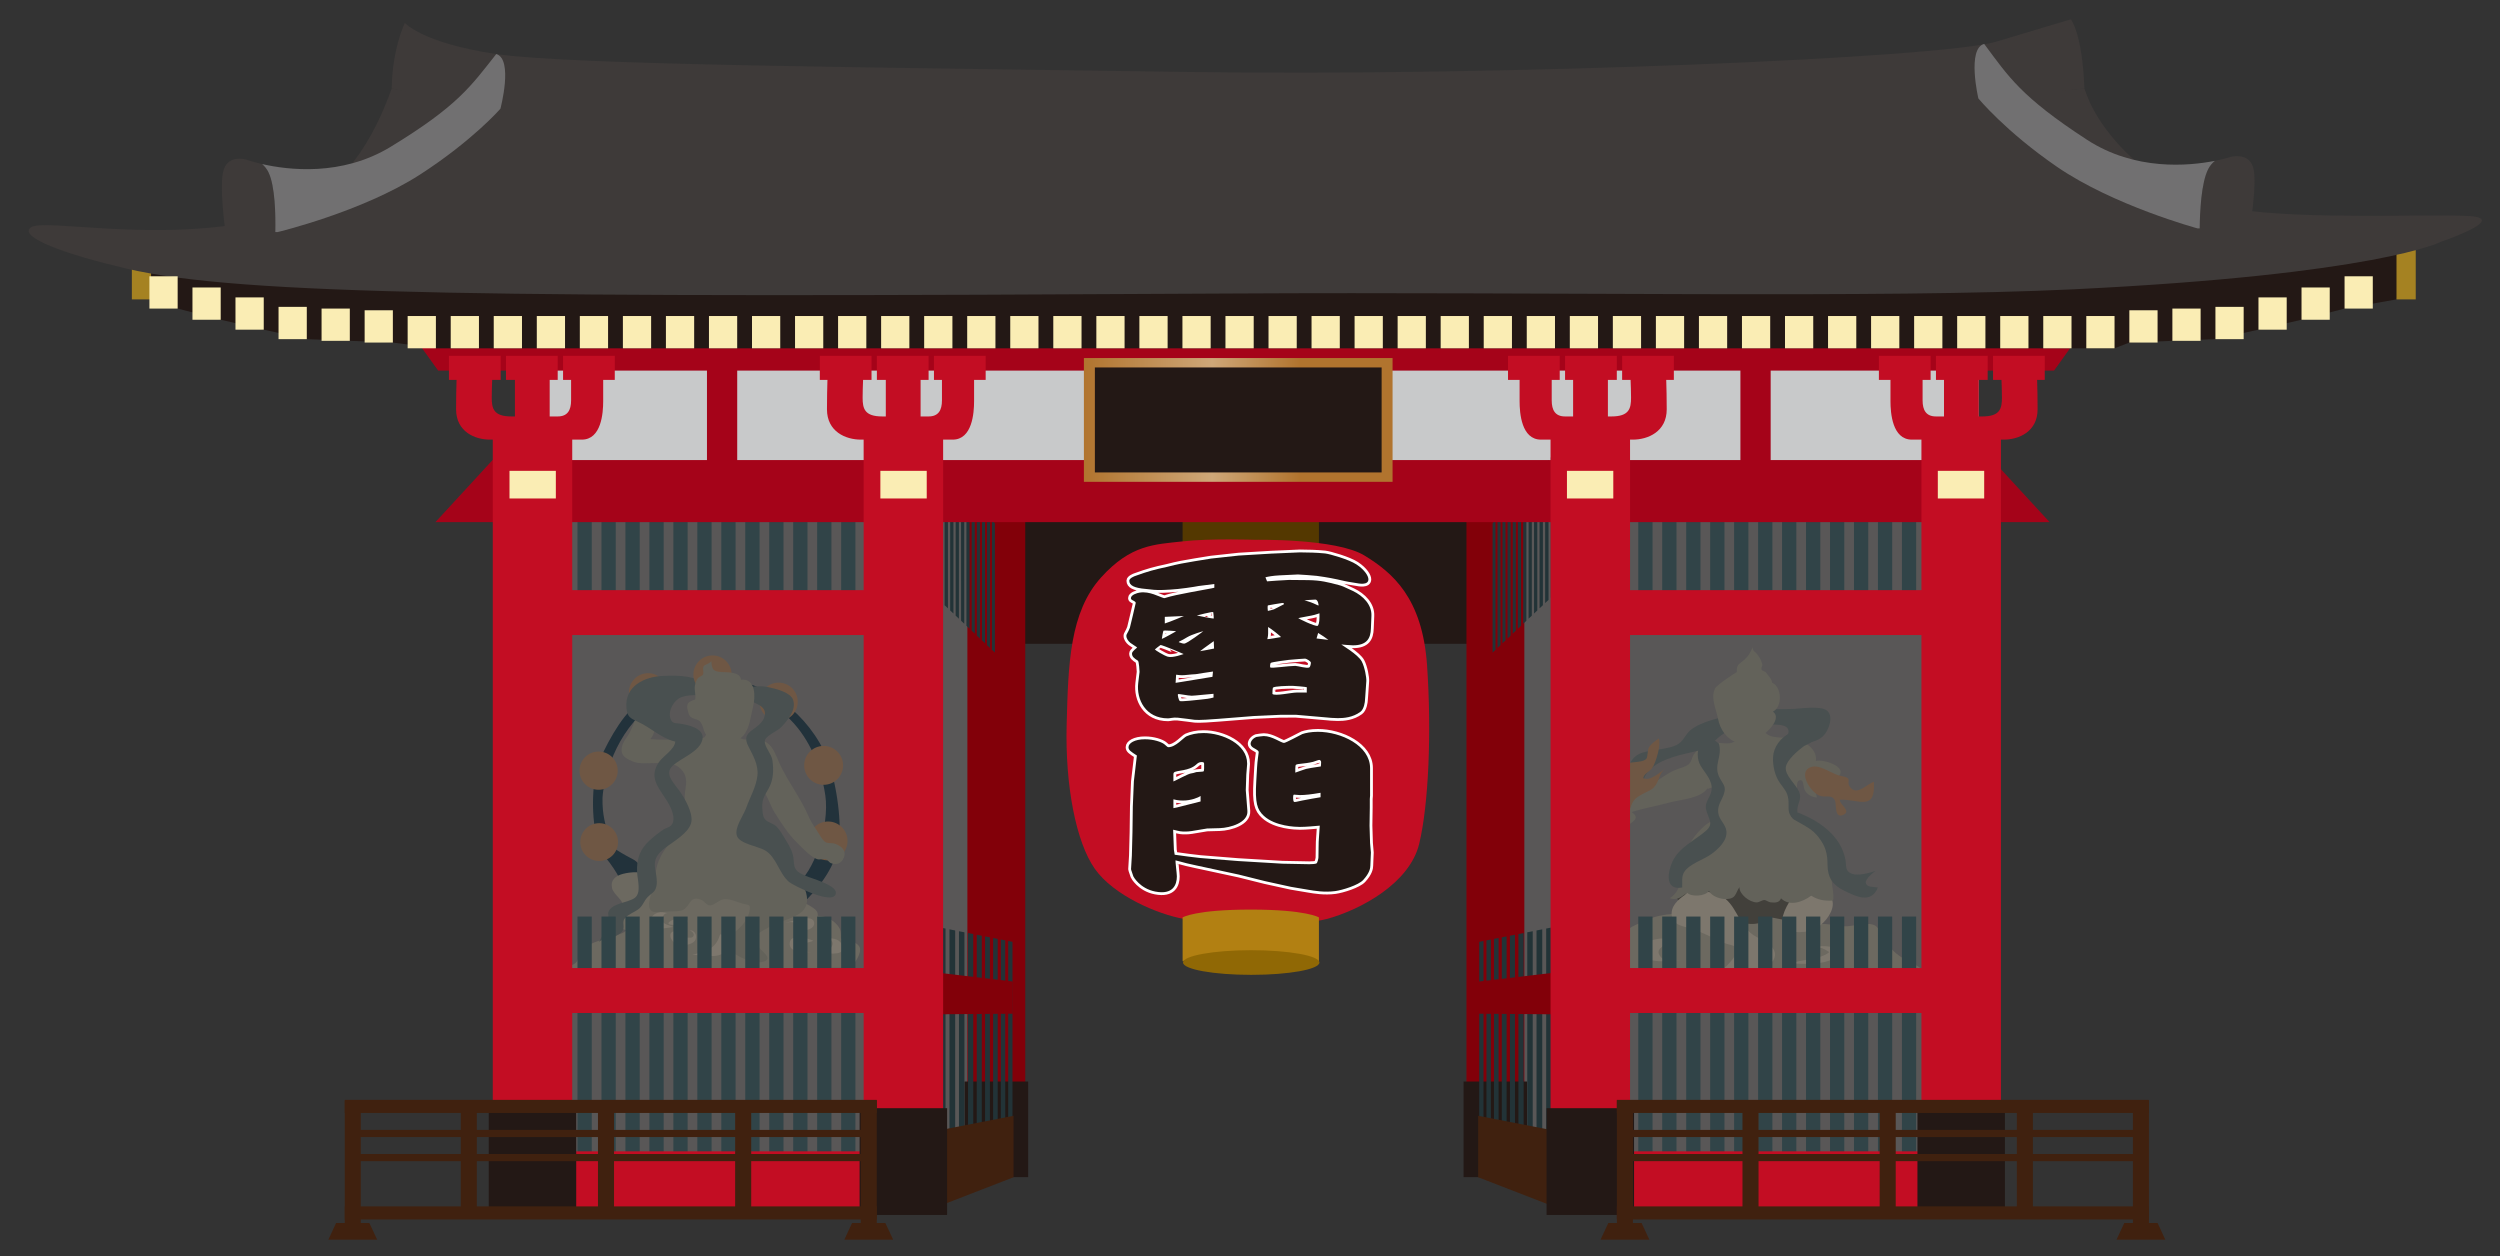 <?xml version="1.0" encoding="utf-8"?>
<!-- Generator: Adobe Illustrator 16.0.4, SVG Export Plug-In . SVG Version: 6.00 Build 0)  -->
<!DOCTYPE svg PUBLIC "-//W3C//DTD SVG 1.1//EN" "http://www.w3.org/Graphics/SVG/1.1/DTD/svg11.dtd">
<svg version="1.1" id="レイヤー_1" xmlns="http://www.w3.org/2000/svg" xmlns:xlink="http://www.w3.org/1999/xlink" x="0px"
	 y="0px" width="348.256px" height="175px" viewBox="0 0 348.256 175" enable-background="new 0 0 348.256 175"
	 xml:space="preserve">
<rect x="0" y="0" width="348.256" height="175" fill="#333333" stroke="none"/>
<g>
	<polygon fill="#231815" points="140.646,89.679 207.922,89.679 207.922,70.611 140.965,70.611 	"/>
	<g>
		<path fill="#543800" d="M183.729,78.474c0,0-2.183-1.093-9.493-1.093c-7.313,0-9.495,1.093-9.495,1.093v-3.057v-3.055
			c0,0,1.744-1.091,9.495-1.091c7.746,0,9.493,1.091,9.493,1.091v3.055V78.474z"/>
		<path fill="#C30D23" d="M174.779,75.196c0,0,11.351-0.221,15.28,2.182c3.929,2.4,8.078,5.896,8.732,15.278
			c0.652,9.387,0.218,19.428-1.092,24.884c-1.311,5.458-8.076,9.168-12.88,10.478c-3.796,1.033-16.153,0.654-19.861,0
			c-3.711-0.655-9.824-3.273-12.441-6.983c-2.62-3.713-4.148-11.569-3.93-20.082c0.219-8.514,0.435-15.688,4.802-20.521
			c4.148-4.582,7.422-4.582,11.352-5.017C168.667,74.976,174.779,75.196,174.779,75.196z"/>
		<path fill="#B28012" d="M183.729,133.911c0,0-2.183-1.091-9.493-1.091c-7.313,0-9.495,1.091-9.495,1.091v-3.058v-3.055
			c0,0,1.744-1.091,9.495-1.091c7.746,0,9.493,1.091,9.493,1.091v3.055V133.911z"/>
		<ellipse fill="#906805" cx="174.298" cy="134.082" rx="9.499" ry="1.717"/>
		<g>
			<g>
				<g>
					<path fill="#231815" d="M167.771,82.144c1.013-0.195,1.123-0.195,1.388-0.271c0-0.209,0-0.309,0-0.518
						c-0.873,0.111-1.308,0.164-2.175,0.275c-0.563,0.119-2.698,0.441-3.939,0.502c-0.224,0.012-1.584,0.111-2.29,0.031
						c-0.78-0.092-0.905-0.102-1.127-0.119c-1.659-0.139-2.315-0.498-2.315-1.152c0-0.35,0.742-0.641,0.854-0.669
						c1.758-0.636,2.647-0.88,4.422-1.259c1.537-0.395,2.304-0.529,3.832-0.783c0.915-0.15,1.373-0.225,2.288-0.371
						c1.543-0.168,2.315-0.254,3.858-0.419c1.798-0.105,2.697-0.162,4.498-0.269c1.604-0.071,2.406-0.106,4.011-0.174
						c1.409,0.029,2.114,0.014,3.511,0.15c0.67,0.074,3.314,0.835,4.367,1.528c1.197,0.792,1.669,1.637,1.669,2.073
						c0.003,0.881-1.396,0.58-1.701,0.523c-1.202-0.213-1.199-0.174-1.571-0.271c-1.571-0.365-2.346-0.511-3.915-0.73
						c-1.045-0.106-1.573-0.127-2.622-0.196c-1.033,0.049-1.551,0.076-2.587,0.125c-0.938,0.049-1.573,0.17-1.948,0.269
						c0.091,0.229,0.134,0.339,0.225,0.565c0.899-0.07,1.011-0.07,1.349-0.099c0.674-0.036,1.014-0.058,1.688-0.097
						c1.078,0.01,1.617,0.014,2.695,0.025c1.76,0.025,2.815,0.301,4.259,0.688c0.442,0.121,0.608,0.176,1.945,0.812
						c1.456,0.696,2.679,1.938,2.603,3.485c-0.03,0.676-0.046,1.023-0.072,1.758c-0.038,1.332-0.525,2.346-2.512,2.342
						c-0.375,0-1.611-0.121-1.611-0.121c-0.013,0.039,2.327,1.379,2.846,2.365c0.415,0.78,0.676,2.287,0.639,2.731
						c-0.061,0.868-0.092,1.3-0.149,2.168c-0.014,0.187-0.022,0.279-0.036,0.466c0,0.223-0.116,1.266-0.639,1.652
						c-1.071,0.79-2.287,0.881-3.148,0.881c-0.561,0-1.386-0.072-1.574-0.098c-1.694-0.146-2.539-0.217-4.236-0.368
						c-0.882,0-1.325,0.003-2.207,0.003c-1.483,0.067-2.228,0.105-3.711,0.17c-1.993,0.16-2.991,0.24-4.985,0.395
						c-2.848,0.223-2.923,0.127-3.26,0.127c-0.076,0-1.708-0.246-2.361-0.297c-0.633-0.048-1.049,0.099-1.312,0.099
						c-3.148,0-4.421-2.66-4.159-4.903c0.075-0.629,0.113-0.945,0.189-1.572c0-0.102-0.076-1.453-0.227-1.555
						c-0.562-0.367-0.827-0.566-0.827-1.008c0-0.322,0.717-0.785,0.714-0.836c0-0.035-0.822-0.549-0.936-0.643
						c-0.324-0.271-0.563-0.618-0.563-0.983c0-0.264,0.244-0.45,0.488-1.116c0.065-0.181,0.816-3.438,0.816-3.459
						c0-0.131-0.082-0.207-0.484-0.405c-0.068-0.032-0.187-0.116-0.187-0.264c0-0.462,0.857-0.725,1.229-0.779
						c1.386-0.212,2.695,0.589,3.379,0.774c0.125,0.037,0.3-0.121,1.689-0.42C165.409,82.571,166.198,82.438,167.771,82.144z
						 M162.674,91.479c0.707,0.205,2.21-0.373,2.21-0.373c0-0.02-2.981-1.272-3.221-1.254c-0.048,0.002-0.789,0.615-0.789,0.615
						C160.887,90.548,162.124,91.318,162.674,91.479z M163.836,87.943c-0.011-0.04-1.667-0.155-1.763-0.08
						c-0.065,0.054-0.227,1.126-0.227,1.126C161.904,89.043,163.836,87.943,163.836,87.943z M162.259,86.851
						c0.752-0.224,2.663-1.043,2.663-1.043c-0.006-0.022-1.8,0.11-2.663,0.12C162.259,86.296,162.259,86.481,162.259,86.851z
						 M164.547,94.999c1.739-0.287,2.609-0.429,4.35-0.715c0.03-0.293,0.045-0.443,0.075-0.736
						c-0.302,0.023-2.331,0.364-2.401,0.367c-0.789,0.035-1.463,0.148-1.91,0.148c-0.226,0-0.452-0.025-0.824-0.075
						c-0.03,0.455-0.046,0.681-0.075,1.134C164.074,95.071,164.232,95.048,164.547,94.999z M169.045,96.648
						c-0.49,0.024-2.625,0.268-3.037,0.268c-0.525,0-1.828-0.299-1.91-0.218c-0.076,0.07,0.077,0.855,0.261,0.961
						c0.179,0.103,2.444-0.156,2.811-0.196c0.996-0.114,1.126-0.099,1.876-0.298C169.045,96.96,169.045,96.854,169.045,96.648z
						 M164.208,89.458c0.414,0.147,0.565,0.198,0.751,0.198c0.415,0,2.662-1.726,2.662-1.726c-0.01-0.012-1.613,0.445-2.247,0.838
						c-0.522,0.322-0.603,0.345-1.126,0.614C164.232,89.412,164.223,89.428,164.208,89.458z M169.08,86.159
						c0.025-0.018-0.056-0.873-0.073-0.886c-0.123-0.11-2.287,0.466-2.287,0.466C166.72,85.751,169.015,86.21,169.08,86.159z
						 M169.08,89.312c-1.162,0.812-1.911,1.399-1.911,1.399c0.005,0.008,1.649-0.291,1.951-0.366
						C169.105,89.93,169.095,89.724,169.08,89.312z M178.45,88.743c0.013-0.045-1.351-1.156-1.798-1.402c0,0.367,0,0.545,0,0.91
						c0,0.42-0.118,0.782-0.114,0.786C176.569,89.073,178.447,88.754,178.45,88.743z M177.475,84.879
						c0.411-0.232,1.277-0.63,1.351-0.69c0.029-0.025,0.036-0.051,0.036-0.075c0-0.073-0.112-0.121-0.226-0.121
						c-0.035,0-2.006,0.318-2.021,0.341c-0.067,0.094-0.016,0.75,0,0.766C176.634,85.118,177.439,84.903,177.475,84.879z
						 M180.434,92.759c0.337,0,1.649,0.396,1.948,0.219c0.17-0.099,0.229-0.541,0.229-0.664c0-0.195-0.601-0.565-0.825-0.565
						c0,0-1.478,0.085-2.25,0.173c-0.366,0.04-2.397,0.307-2.511,0.421c-0.121,0.116-0.115,0.607-0.076,0.636
						C177.153,93.121,179.499,92.759,180.434,92.759z M180.584,96.476c0.584,0,0.877,0,1.461,0c-0.038-0.122,0.022-0.713,0-0.738
						c-0.048-0.058-1.798-0.199-1.986-0.199c-0.749,0-2.501,0.039-2.732,0.248c-0.054,0.045-0.092,0.869-0.073,0.887
						C177.6,96.998,179.91,96.476,180.584,96.476z M183.543,87.183c0.108-0.028,0.264-0.425,0.264-1.21
						c0-0.216-0.001-0.321-0.001-0.537c-0.486,0.171-0.801,0.267-1.723,0.427c-0.777,0.133-1.235,0.247-1.235,0.247
						C180.848,86.149,183.123,87.285,183.543,87.183z M182.945,84.037c0.407,0.198,0.711,0.321,0.711,0.321
						c0.08-0.058-0.075-0.834-0.412-0.834c-0.224-0.003-1.536,0.099-1.536,0.099S182.647,83.894,182.945,84.037z M185.047,89.136
						c-0.34-0.27-0.978-0.695-1.427-0.965c-0.093,0.307-0.135,0.465-0.223,0.77C184.054,89.018,184.386,89.059,185.047,89.136z"/>
					<path fill="#231815" d="M173.615,107.875c-0.03,0.881-0.046,1.315-0.075,2.193c0.09,1.161,0.136,1.743,0.227,2.905
						c0.112,1.6-2.361,2.342-3.859,2.39c-0.704,0.02-1.059,0.029-1.763,0.049c-2.25,0.393-2.474,0.415-2.924,0.423
						c-0.711,0.01-0.786-0.013-1.8-0.256c0.043,1.133,0.062,1.688,0.107,2.808c0.046,0.272,0.065,0.41,0.111,0.681
						c0.105,0.013,0.158,0.02,0.264,0.034c1.327,0.2,1.983,0.265,3.306,0.422c2.097,0.167,3.147,0.253,5.245,0.42
						c2.473,0.147,3.711,0.221,6.185,0.369c1.499,0.029,2.247,0.042,3.745,0.073c0.412,0,0.867-0.031,1.014-0.115
						c0.136-0.084,0.264-0.692,0.264-0.815c0.016-0.875,0.021-1.312,0.035-2.189c0.061-0.897,0.091-1.346,0.151-2.252
						c-0.825,0.064-1.836,0.178-2.772,0.178c-0.562,0-3.438-0.075-5.024-1.551c-0.935-0.873-1.233-1.773-1.048-4.827
						c0.045-0.77,0.065-1.154,0.11-1.922c0.038-0.886,0.227-1.943,0.227-2.093c0-0.197-0.08-0.259-0.75-0.642
						c-0.218-0.123-0.376-0.342-0.376-0.538c0-0.37,0.341-0.796,0.824-0.963c0.075-0.028,0.938-0.121,1.013-0.121
						c1.161,0,2.384,0.938,2.811,0.956c0.244,0.01,2.403-1.176,2.548-1.229c0.442-0.155,1.201-0.319,2.175-0.319
						c3.223-0.002,7.27,1.92,7.27,5.049c0,1.535,0,2.305,0,3.842c-0.014,0.186-0.022,0.278-0.036,0.467c0,0.463,0,0.694,0,1.156
						c-0.016,1.094-0.023,1.611-0.038,2.559c0.029,1.026,0.045,1.489,0.074,2.425c0.045,0.53,0.067,0.789,0.114,1.316
						c-0.031,0.709-0.047,1.068-0.076,1.836c0,0.337-0.108,1.027-1.004,1.996c-0.655,0.712-2.883,1.408-3.898,1.543
						c-1.5,0.203-2.929-0.051-3.679-0.176c-0.989-0.165-1.485-0.251-2.475-0.417c-1.439-0.317-2.158-0.473-3.597-0.79
						c-1.453-0.362-2.182-0.545-3.635-0.909c-1.827-0.395-2.745-0.592-4.573-0.986c-1.078-0.235-1.616-0.336-2.697-0.591
						c-1.086-0.261-1.559-0.435-1.584-0.414c-0.045,0.04,0.188,1.883,0.188,2.227c0,1.178-0.54,2.599-3.005,2.12
						c-2.156-0.42-3.044-2.082-3.054-2.114c-0.068-0.247-0.324-0.896-0.324-1.004c0.045-0.783,0.067-1.151,0.113-1.885
						c0.032-1.305,0.05-1.911,0.085-3.256c0.018-1.312,0.033-2.041,0.048-3.578c0.058-1.409,0.088-2.114,0.148-3.521
						c0.163-1.409,0.249-2.115,0.412-3.523c0.038-0.048,0-0.07-0.035-0.098c-0.784-0.519-1.126-0.711-1.126-1.132
						c0-0.565,0.862-1.106,2.288-1.106c1.234,0,2.287,0.378,2.697,0.689c0.294,0.221,0.425,0.417,0.563,0.417
						c1.033,0.011,2.137-1.357,2.546-1.526c0.599-0.248,1.35-0.444,2.361-0.444c2.662,0,6.071,1.554,6.071,4.239
						c0,0.037,0,0.058,0,0.098C173.683,107.021,173.66,107.306,173.615,107.875z M165.859,107.752
						c0.372-0.067,0.409-0.073,0.784-0.196c0.076-0.025,0.958-0.047,1.014-0.1c0.105-0.093,0.078-0.661,0.078-1.006
						c0-0.174,0-0.297-0.337-0.297c-0.375,0-0.568,0.174-0.755,0.344c-1.011,0.943-2.708,0.773-3.107,1.109
						c-0.098,0.081-0.077,0.345-0.077,0.566c0,0.275,0,0.411,0,0.689C163.873,108.689,165.45,107.829,165.859,107.752z
						 M163.946,112.481c1.319-0.336,1.979-0.5,3.298-0.834c0-0.308,0-0.461,0-0.768c-0.299,0.223-1.312,0.641-2.473,0.641
						c-0.674,0-1.087-0.123-1.312-0.171c0,0.493,0,0.74,0,1.229C163.654,112.54,163.753,112.519,163.946,112.481z M181.374,111.521
						c0.364-0.08,2.397-0.443,2.583-0.465c0-0.248,0-0.373,0-0.618c-1.31,0.222-2.134,0.319-2.882,0.319
						c-0.375,0-0.809-0.091-0.866-0.049c-0.112,0.089-0.106,0.857,0.038,0.984C180.33,111.767,180.604,111.692,181.374,111.521z
						 M181.935,107.114c0.369-0.088,1.002-0.193,1.722-0.295c0.108-0.015,0.332-0.045,0.337-0.053
						c0.022-0.017,0.04-0.541,0.04-0.613c0-0.123-0.112-0.297-0.262-0.297c-0.115,0-0.724,0.239-0.864,0.271
						c-1.277,0.305-2.143,0.227-2.394,0.42c-0.045,0.035-0.075,0.369-0.075,0.516c0,0.227,0,0.339,0,0.566
						C180.66,107.556,181.716,107.167,181.935,107.114z"/>
				</g>
			</g>
			<g>
				<g>
					<path fill="none" stroke="#FFFFFF" stroke-width="0.786" stroke-linecap="round" stroke-linejoin="round" d="M167.771,82.144
						c1.013-0.195,1.123-0.195,1.388-0.271c0-0.209,0-0.309,0-0.518c-0.873,0.111-1.308,0.164-2.175,0.275
						c-0.563,0.119-2.698,0.441-3.939,0.502c-0.224,0.012-1.584,0.111-2.29,0.031c-0.78-0.092-0.905-0.102-1.127-0.119
						c-1.659-0.139-2.315-0.498-2.315-1.152c0-0.35,0.742-0.641,0.854-0.669c1.758-0.636,2.647-0.88,4.422-1.259
						c1.537-0.395,2.304-0.529,3.832-0.783c0.915-0.15,1.373-0.225,2.288-0.371c1.543-0.168,2.315-0.254,3.858-0.419
						c1.798-0.105,2.697-0.162,4.498-0.269c1.604-0.071,2.406-0.106,4.011-0.174c1.409,0.029,2.114,0.014,3.511,0.15
						c0.67,0.074,3.314,0.835,4.367,1.528c1.197,0.792,1.669,1.637,1.669,2.073c0.003,0.881-1.396,0.58-1.701,0.523
						c-1.202-0.213-1.199-0.174-1.571-0.271c-1.571-0.365-2.346-0.511-3.915-0.73c-1.045-0.106-1.573-0.127-2.622-0.196
						c-1.033,0.049-1.551,0.076-2.587,0.125c-0.938,0.049-1.573,0.17-1.948,0.269c0.091,0.229,0.134,0.339,0.225,0.565
						c0.899-0.07,1.011-0.07,1.349-0.099c0.674-0.036,1.014-0.058,1.688-0.097c1.078,0.01,1.617,0.014,2.695,0.025
						c1.76,0.025,2.815,0.301,4.259,0.688c0.442,0.121,0.608,0.176,1.945,0.812c1.456,0.696,2.679,1.938,2.603,3.485
						c-0.03,0.676-0.046,1.023-0.072,1.758c-0.038,1.332-0.525,2.346-2.512,2.342c-0.375,0-1.611-0.121-1.611-0.121
						c-0.013,0.039,2.327,1.379,2.846,2.365c0.415,0.78,0.676,2.287,0.639,2.731c-0.061,0.868-0.092,1.3-0.149,2.168
						c-0.014,0.187-0.022,0.279-0.036,0.466c0,0.223-0.116,1.266-0.639,1.652c-1.071,0.79-2.287,0.881-3.148,0.881
						c-0.561,0-1.386-0.072-1.574-0.098c-1.694-0.146-2.539-0.217-4.236-0.368c-0.882,0-1.325,0.003-2.207,0.003
						c-1.483,0.067-2.228,0.105-3.711,0.17c-1.993,0.16-2.991,0.24-4.985,0.395c-2.848,0.223-2.923,0.127-3.26,0.127
						c-0.076,0-1.708-0.246-2.361-0.297c-0.633-0.048-1.049,0.099-1.312,0.099c-3.148,0-4.421-2.66-4.159-4.903
						c0.075-0.629,0.113-0.945,0.189-1.572c0-0.102-0.076-1.453-0.227-1.555c-0.562-0.367-0.827-0.566-0.827-1.008
						c0-0.322,0.717-0.785,0.714-0.836c0-0.035-0.822-0.549-0.936-0.643c-0.324-0.271-0.563-0.618-0.563-0.983
						c0-0.264,0.244-0.45,0.488-1.116c0.065-0.181,0.816-3.438,0.816-3.459c0-0.131-0.082-0.207-0.484-0.405
						c-0.068-0.032-0.187-0.116-0.187-0.264c0-0.462,0.857-0.725,1.229-0.779c1.386-0.212,2.695,0.589,3.379,0.774
						c0.125,0.037,0.3-0.121,1.689-0.42C165.409,82.571,166.198,82.438,167.771,82.144z M162.674,91.479
						c0.707,0.205,2.21-0.373,2.21-0.373c0-0.02-2.981-1.272-3.221-1.254c-0.048,0.002-0.789,0.615-0.789,0.615
						C160.887,90.548,162.124,91.318,162.674,91.479z M163.836,87.943c-0.011-0.04-1.667-0.155-1.763-0.08
						c-0.065,0.054-0.227,1.126-0.227,1.126C161.904,89.043,163.836,87.943,163.836,87.943z M162.259,86.851
						c0.752-0.224,2.663-1.043,2.663-1.043c-0.006-0.022-1.8,0.11-2.663,0.12C162.259,86.296,162.259,86.481,162.259,86.851z
						 M164.547,94.999c1.739-0.287,2.609-0.429,4.35-0.715c0.03-0.293,0.045-0.443,0.075-0.736
						c-0.302,0.023-2.331,0.364-2.401,0.367c-0.789,0.035-1.463,0.148-1.91,0.148c-0.226,0-0.452-0.025-0.824-0.075
						c-0.03,0.455-0.046,0.681-0.075,1.134C164.074,95.071,164.232,95.048,164.547,94.999z M169.045,96.648
						c-0.49,0.024-2.625,0.268-3.037,0.268c-0.525,0-1.828-0.299-1.91-0.218c-0.076,0.07,0.077,0.855,0.261,0.961
						c0.179,0.103,2.444-0.156,2.811-0.196c0.996-0.114,1.126-0.099,1.876-0.298C169.045,96.96,169.045,96.854,169.045,96.648z
						 M164.208,89.458c0.414,0.147,0.565,0.198,0.751,0.198c0.415,0,2.662-1.726,2.662-1.726c-0.01-0.012-1.613,0.445-2.247,0.838
						c-0.522,0.322-0.603,0.345-1.126,0.614C164.232,89.412,164.223,89.428,164.208,89.458z M169.08,86.159
						c0.025-0.018-0.056-0.873-0.073-0.886c-0.123-0.11-2.287,0.466-2.287,0.466C166.72,85.751,169.015,86.21,169.08,86.159z
						 M169.08,89.312c-1.162,0.812-1.911,1.399-1.911,1.399c0.005,0.008,1.649-0.291,1.951-0.366
						C169.105,89.93,169.095,89.724,169.08,89.312z M178.45,88.743c0.013-0.045-1.351-1.156-1.798-1.402c0,0.367,0,0.545,0,0.91
						c0,0.42-0.118,0.782-0.114,0.786C176.569,89.073,178.447,88.754,178.45,88.743z M177.475,84.879
						c0.411-0.232,1.277-0.63,1.351-0.69c0.029-0.025,0.036-0.051,0.036-0.075c0-0.073-0.112-0.121-0.226-0.121
						c-0.035,0-2.006,0.318-2.021,0.341c-0.067,0.094-0.016,0.75,0,0.766C176.634,85.118,177.439,84.903,177.475,84.879z
						 M180.434,92.759c0.337,0,1.649,0.396,1.948,0.219c0.17-0.099,0.229-0.541,0.229-0.664c0-0.195-0.601-0.565-0.825-0.565
						c0,0-1.478,0.085-2.25,0.173c-0.366,0.04-2.397,0.307-2.511,0.421c-0.121,0.116-0.115,0.607-0.076,0.636
						C177.153,93.121,179.499,92.759,180.434,92.759z M180.584,96.476c0.584,0,0.877,0,1.461,0c-0.038-0.122,0.022-0.713,0-0.738
						c-0.048-0.058-1.798-0.199-1.986-0.199c-0.749,0-2.501,0.039-2.732,0.248c-0.054,0.045-0.092,0.869-0.073,0.887
						C177.6,96.998,179.91,96.476,180.584,96.476z M183.543,87.183c0.108-0.028,0.264-0.425,0.264-1.21
						c0-0.216-0.001-0.321-0.001-0.537c-0.486,0.171-0.801,0.267-1.723,0.427c-0.777,0.133-1.235,0.247-1.235,0.247
						C180.848,86.149,183.123,87.285,183.543,87.183z M182.945,84.037c0.407,0.198,0.711,0.321,0.711,0.321
						c0.08-0.058-0.075-0.834-0.412-0.834c-0.224-0.003-1.536,0.099-1.536,0.099S182.647,83.894,182.945,84.037z M185.047,89.136
						c-0.34-0.27-0.978-0.695-1.427-0.965c-0.093,0.307-0.135,0.465-0.223,0.77C184.054,89.018,184.386,89.059,185.047,89.136z"/>
					<path fill="none" stroke="#FFFFFF" stroke-width="0.786" stroke-linecap="round" stroke-linejoin="round" d="M173.615,107.875
						c-0.03,0.881-0.046,1.315-0.075,2.193c0.09,1.161,0.136,1.743,0.227,2.905c0.112,1.6-2.361,2.342-3.859,2.39
						c-0.704,0.02-1.059,0.029-1.763,0.049c-2.25,0.393-2.474,0.415-2.924,0.423c-0.711,0.01-0.786-0.013-1.8-0.256
						c0.043,1.133,0.062,1.688,0.107,2.808c0.046,0.272,0.065,0.41,0.111,0.681c0.105,0.013,0.158,0.02,0.264,0.034
						c1.327,0.2,1.983,0.265,3.306,0.422c2.097,0.167,3.147,0.253,5.245,0.42c2.473,0.147,3.711,0.221,6.185,0.369
						c1.499,0.029,2.247,0.042,3.745,0.073c0.412,0,0.867-0.031,1.014-0.115c0.136-0.084,0.264-0.692,0.264-0.815
						c0.016-0.875,0.021-1.312,0.035-2.189c0.061-0.897,0.091-1.346,0.151-2.252c-0.825,0.064-1.836,0.178-2.772,0.178
						c-0.562,0-3.438-0.075-5.024-1.551c-0.935-0.873-1.233-1.773-1.048-4.827c0.045-0.77,0.065-1.154,0.11-1.922
						c0.038-0.886,0.227-1.943,0.227-2.093c0-0.197-0.08-0.259-0.75-0.642c-0.218-0.123-0.376-0.342-0.376-0.538
						c0-0.37,0.341-0.796,0.824-0.963c0.075-0.028,0.938-0.121,1.013-0.121c1.161,0,2.384,0.938,2.811,0.956
						c0.244,0.01,2.403-1.176,2.548-1.229c0.442-0.155,1.201-0.319,2.175-0.319c3.223-0.002,7.27,1.92,7.27,5.049
						c0,1.535,0,2.305,0,3.842c-0.014,0.186-0.022,0.278-0.036,0.467c0,0.463,0,0.694,0,1.156c-0.016,1.094-0.023,1.611-0.038,2.559
						c0.029,1.026,0.045,1.489,0.074,2.425c0.045,0.53,0.067,0.789,0.114,1.316c-0.031,0.709-0.047,1.068-0.076,1.836
						c0,0.337-0.108,1.027-1.004,1.996c-0.655,0.712-2.883,1.408-3.898,1.543c-1.5,0.203-2.929-0.051-3.679-0.176
						c-0.989-0.165-1.485-0.251-2.475-0.417c-1.439-0.317-2.158-0.473-3.597-0.79c-1.453-0.362-2.182-0.545-3.635-0.909
						c-1.827-0.395-2.745-0.592-4.573-0.986c-1.078-0.235-1.616-0.336-2.697-0.591c-1.086-0.261-1.559-0.435-1.584-0.414
						c-0.045,0.04,0.188,1.883,0.188,2.227c0,1.178-0.54,2.599-3.005,2.12c-2.156-0.42-3.044-2.082-3.054-2.114
						c-0.068-0.247-0.324-0.896-0.324-1.004c0.045-0.783,0.067-1.151,0.113-1.885c0.032-1.305,0.05-1.911,0.085-3.256
						c0.018-1.312,0.033-2.041,0.048-3.578c0.058-1.409,0.088-2.114,0.148-3.521c0.163-1.409,0.249-2.115,0.412-3.523
						c0.038-0.048,0-0.07-0.035-0.098c-0.784-0.519-1.126-0.711-1.126-1.132c0-0.565,0.862-1.106,2.288-1.106
						c1.234,0,2.287,0.378,2.697,0.689c0.294,0.221,0.425,0.417,0.563,0.417c1.033,0.011,2.137-1.357,2.546-1.526
						c0.599-0.248,1.35-0.444,2.361-0.444c2.662,0,6.071,1.554,6.071,4.239c0,0.037,0,0.058,0,0.098
						C173.683,107.021,173.66,107.306,173.615,107.875z M165.859,107.752c0.372-0.067,0.409-0.073,0.784-0.196
						c0.076-0.025,0.958-0.047,1.014-0.1c0.105-0.093,0.078-0.661,0.078-1.006c0-0.174,0-0.297-0.337-0.297
						c-0.375,0-0.568,0.174-0.755,0.344c-1.011,0.943-2.708,0.773-3.107,1.109c-0.098,0.081-0.077,0.345-0.077,0.566
						c0,0.275,0,0.411,0,0.689C163.873,108.689,165.45,107.829,165.859,107.752z M163.946,112.481
						c1.319-0.336,1.979-0.5,3.298-0.834c0-0.308,0-0.461,0-0.768c-0.299,0.223-1.312,0.641-2.473,0.641
						c-0.674,0-1.087-0.123-1.312-0.171c0,0.493,0,0.74,0,1.229C163.654,112.54,163.753,112.519,163.946,112.481z M181.374,111.521
						c0.364-0.08,2.397-0.443,2.583-0.465c0-0.248,0-0.373,0-0.618c-1.31,0.222-2.134,0.319-2.882,0.319
						c-0.375,0-0.809-0.091-0.866-0.049c-0.112,0.089-0.106,0.857,0.038,0.984C180.33,111.767,180.604,111.692,181.374,111.521z
						 M181.935,107.114c0.369-0.088,1.002-0.193,1.722-0.295c0.108-0.015,0.332-0.045,0.337-0.053
						c0.022-0.017,0.04-0.541,0.04-0.613c0-0.123-0.112-0.297-0.262-0.297c-0.115,0-0.724,0.239-0.864,0.271
						c-1.277,0.305-2.143,0.227-2.394,0.42c-0.045,0.035-0.075,0.369-0.075,0.516c0,0.227,0,0.339,0,0.566
						C180.66,107.556,181.716,107.167,181.935,107.114z"/>
				</g>
			</g>
			<g>
				<g>
					<path fill="#231815" d="M167.771,82.144c1.013-0.195,1.123-0.195,1.388-0.271c0-0.209,0-0.309,0-0.518
						c-0.873,0.111-1.308,0.164-2.175,0.275c-0.563,0.119-2.698,0.441-3.939,0.502c-0.224,0.012-1.584,0.111-2.29,0.031
						c-0.78-0.092-0.905-0.102-1.127-0.119c-1.659-0.139-2.315-0.498-2.315-1.152c0-0.35,0.742-0.641,0.854-0.669
						c1.758-0.636,2.647-0.88,4.422-1.259c1.537-0.395,2.304-0.529,3.832-0.783c0.915-0.15,1.373-0.225,2.288-0.371
						c1.543-0.168,2.315-0.254,3.858-0.419c1.798-0.105,2.697-0.162,4.498-0.269c1.604-0.071,2.406-0.106,4.011-0.174
						c1.409,0.029,2.114,0.014,3.511,0.15c0.67,0.074,3.314,0.835,4.367,1.528c1.197,0.792,1.669,1.637,1.669,2.073
						c0.003,0.881-1.396,0.58-1.701,0.523c-1.202-0.213-1.199-0.174-1.571-0.271c-1.571-0.365-2.346-0.511-3.915-0.73
						c-1.045-0.106-1.573-0.127-2.622-0.196c-1.033,0.049-1.551,0.076-2.587,0.125c-0.938,0.049-1.573,0.17-1.948,0.269
						c0.091,0.229,0.134,0.339,0.225,0.565c0.899-0.07,1.011-0.07,1.349-0.099c0.674-0.036,1.014-0.058,1.688-0.097
						c1.078,0.01,1.617,0.014,2.695,0.025c1.76,0.025,2.815,0.301,4.259,0.688c0.442,0.121,0.608,0.176,1.945,0.812
						c1.456,0.696,2.679,1.938,2.603,3.485c-0.03,0.676-0.046,1.023-0.072,1.758c-0.038,1.332-0.525,2.346-2.512,2.342
						c-0.375,0-1.611-0.121-1.611-0.121c-0.013,0.039,2.327,1.379,2.846,2.365c0.415,0.78,0.676,2.287,0.639,2.731
						c-0.061,0.868-0.092,1.3-0.149,2.168c-0.014,0.187-0.022,0.279-0.036,0.466c0,0.223-0.116,1.266-0.639,1.652
						c-1.071,0.79-2.287,0.881-3.148,0.881c-0.561,0-1.386-0.072-1.574-0.098c-1.694-0.146-2.539-0.217-4.236-0.368
						c-0.882,0-1.325,0.003-2.207,0.003c-1.483,0.067-2.228,0.105-3.711,0.17c-1.993,0.16-2.991,0.24-4.985,0.395
						c-2.848,0.223-2.923,0.127-3.26,0.127c-0.076,0-1.708-0.246-2.361-0.297c-0.633-0.048-1.049,0.099-1.312,0.099
						c-3.148,0-4.421-2.66-4.159-4.903c0.075-0.629,0.113-0.945,0.189-1.572c0-0.102-0.076-1.453-0.227-1.555
						c-0.562-0.367-0.827-0.566-0.827-1.008c0-0.322,0.717-0.785,0.714-0.836c0-0.035-0.822-0.549-0.936-0.643
						c-0.324-0.271-0.563-0.618-0.563-0.983c0-0.264,0.244-0.45,0.488-1.116c0.065-0.181,0.816-3.438,0.816-3.459
						c0-0.131-0.082-0.207-0.484-0.405c-0.068-0.032-0.187-0.116-0.187-0.264c0-0.462,0.857-0.725,1.229-0.779
						c1.386-0.212,2.695,0.589,3.379,0.774c0.125,0.037,0.3-0.121,1.689-0.42C165.409,82.571,166.198,82.438,167.771,82.144z
						 M162.674,91.479c0.707,0.205,2.21-0.373,2.21-0.373c0-0.02-2.981-1.272-3.221-1.254c-0.048,0.002-0.789,0.615-0.789,0.615
						C160.887,90.548,162.124,91.318,162.674,91.479z M163.836,87.943c-0.011-0.04-1.667-0.155-1.763-0.08
						c-0.065,0.054-0.227,1.126-0.227,1.126C161.904,89.043,163.836,87.943,163.836,87.943z M162.259,86.851
						c0.752-0.224,2.663-1.043,2.663-1.043c-0.006-0.022-1.8,0.11-2.663,0.12C162.259,86.296,162.259,86.481,162.259,86.851z
						 M164.547,94.999c1.739-0.287,2.609-0.429,4.35-0.715c0.03-0.293,0.045-0.443,0.075-0.736
						c-0.302,0.023-2.331,0.364-2.401,0.367c-0.789,0.035-1.463,0.148-1.91,0.148c-0.226,0-0.452-0.025-0.824-0.075
						c-0.03,0.455-0.046,0.681-0.075,1.134C164.074,95.071,164.232,95.048,164.547,94.999z M169.045,96.648
						c-0.49,0.024-2.625,0.268-3.037,0.268c-0.525,0-1.828-0.299-1.91-0.218c-0.076,0.07,0.077,0.855,0.261,0.961
						c0.179,0.103,2.444-0.156,2.811-0.196c0.996-0.114,1.126-0.099,1.876-0.298C169.045,96.96,169.045,96.854,169.045,96.648z
						 M164.208,89.458c0.414,0.147,0.565,0.198,0.751,0.198c0.415,0,2.662-1.726,2.662-1.726c-0.01-0.012-1.613,0.445-2.247,0.838
						c-0.522,0.322-0.603,0.345-1.126,0.614C164.232,89.412,164.223,89.428,164.208,89.458z M169.08,86.159
						c0.025-0.018-0.056-0.873-0.073-0.886c-0.123-0.11-2.287,0.466-2.287,0.466C166.72,85.751,169.015,86.21,169.08,86.159z
						 M169.08,89.312c-1.162,0.812-1.911,1.399-1.911,1.399c0.005,0.008,1.649-0.291,1.951-0.366
						C169.105,89.93,169.095,89.724,169.08,89.312z M178.45,88.743c0.013-0.045-1.351-1.156-1.798-1.402c0,0.367,0,0.545,0,0.91
						c0,0.42-0.118,0.782-0.114,0.786C176.569,89.073,178.447,88.754,178.45,88.743z M177.475,84.879
						c0.411-0.232,1.277-0.63,1.351-0.69c0.029-0.025,0.036-0.051,0.036-0.075c0-0.073-0.112-0.121-0.226-0.121
						c-0.035,0-2.006,0.318-2.021,0.341c-0.067,0.094-0.016,0.75,0,0.766C176.634,85.118,177.439,84.903,177.475,84.879z
						 M180.434,92.759c0.337,0,1.649,0.396,1.948,0.219c0.17-0.099,0.229-0.541,0.229-0.664c0-0.195-0.601-0.565-0.825-0.565
						c0,0-1.478,0.085-2.25,0.173c-0.366,0.04-2.397,0.307-2.511,0.421c-0.121,0.116-0.115,0.607-0.076,0.636
						C177.153,93.121,179.499,92.759,180.434,92.759z M180.584,96.476c0.584,0,0.877,0,1.461,0c-0.038-0.122,0.022-0.713,0-0.738
						c-0.048-0.058-1.798-0.199-1.986-0.199c-0.749,0-2.501,0.039-2.732,0.248c-0.054,0.045-0.092,0.869-0.073,0.887
						C177.6,96.998,179.91,96.476,180.584,96.476z M183.543,87.183c0.108-0.028,0.264-0.425,0.264-1.21
						c0-0.216-0.001-0.321-0.001-0.537c-0.486,0.171-0.801,0.267-1.723,0.427c-0.777,0.133-1.235,0.247-1.235,0.247
						C180.848,86.149,183.123,87.285,183.543,87.183z M182.945,84.037c0.407,0.198,0.711,0.321,0.711,0.321
						c0.08-0.058-0.075-0.834-0.412-0.834c-0.224-0.003-1.536,0.099-1.536,0.099S182.647,83.894,182.945,84.037z M185.047,89.136
						c-0.34-0.27-0.978-0.695-1.427-0.965c-0.093,0.307-0.135,0.465-0.223,0.77C184.054,89.018,184.386,89.059,185.047,89.136z"/>
					<path fill="#231815" d="M173.615,107.875c-0.03,0.881-0.046,1.315-0.075,2.193c0.09,1.161,0.136,1.743,0.227,2.905
						c0.112,1.6-2.361,2.342-3.859,2.39c-0.704,0.02-1.059,0.029-1.763,0.049c-2.25,0.393-2.474,0.415-2.924,0.423
						c-0.711,0.01-0.786-0.013-1.8-0.256c0.043,1.133,0.062,1.688,0.107,2.808c0.046,0.272,0.065,0.41,0.111,0.681
						c0.105,0.013,0.158,0.02,0.264,0.034c1.327,0.2,1.983,0.265,3.306,0.422c2.097,0.167,3.147,0.253,5.245,0.42
						c2.473,0.147,3.711,0.221,6.185,0.369c1.499,0.029,2.247,0.042,3.745,0.073c0.412,0,0.867-0.031,1.014-0.115
						c0.136-0.084,0.264-0.692,0.264-0.815c0.016-0.875,0.021-1.312,0.035-2.189c0.061-0.897,0.091-1.346,0.151-2.252
						c-0.825,0.064-1.836,0.178-2.772,0.178c-0.562,0-3.438-0.075-5.024-1.551c-0.935-0.873-1.233-1.773-1.048-4.827
						c0.045-0.77,0.065-1.154,0.11-1.922c0.038-0.886,0.227-1.943,0.227-2.093c0-0.197-0.08-0.259-0.75-0.642
						c-0.218-0.123-0.376-0.342-0.376-0.538c0-0.37,0.341-0.796,0.824-0.963c0.075-0.028,0.938-0.121,1.013-0.121
						c1.161,0,2.384,0.938,2.811,0.956c0.244,0.01,2.403-1.176,2.548-1.229c0.442-0.155,1.201-0.319,2.175-0.319
						c3.223-0.002,7.27,1.92,7.27,5.049c0,1.535,0,2.305,0,3.842c-0.014,0.186-0.022,0.278-0.036,0.467c0,0.463,0,0.694,0,1.156
						c-0.016,1.094-0.023,1.611-0.038,2.559c0.029,1.026,0.045,1.489,0.074,2.425c0.045,0.53,0.067,0.789,0.114,1.316
						c-0.031,0.709-0.047,1.068-0.076,1.836c0,0.337-0.108,1.027-1.004,1.996c-0.655,0.712-2.883,1.408-3.898,1.543
						c-1.5,0.203-2.929-0.051-3.679-0.176c-0.989-0.165-1.485-0.251-2.475-0.417c-1.439-0.317-2.158-0.473-3.597-0.79
						c-1.453-0.362-2.182-0.545-3.635-0.909c-1.827-0.395-2.745-0.592-4.573-0.986c-1.078-0.235-1.616-0.336-2.697-0.591
						c-1.086-0.261-1.559-0.435-1.584-0.414c-0.045,0.04,0.188,1.883,0.188,2.227c0,1.178-0.54,2.599-3.005,2.12
						c-2.156-0.42-3.044-2.082-3.054-2.114c-0.068-0.247-0.324-0.896-0.324-1.004c0.045-0.783,0.067-1.151,0.113-1.885
						c0.032-1.305,0.05-1.911,0.085-3.256c0.018-1.312,0.033-2.041,0.048-3.578c0.058-1.409,0.088-2.114,0.148-3.521
						c0.163-1.409,0.249-2.115,0.412-3.523c0.038-0.048,0-0.07-0.035-0.098c-0.784-0.519-1.126-0.711-1.126-1.132
						c0-0.565,0.862-1.106,2.288-1.106c1.234,0,2.287,0.378,2.697,0.689c0.294,0.221,0.425,0.417,0.563,0.417
						c1.033,0.011,2.137-1.357,2.546-1.526c0.599-0.248,1.35-0.444,2.361-0.444c2.662,0,6.071,1.554,6.071,4.239
						c0,0.037,0,0.058,0,0.098C173.683,107.021,173.66,107.306,173.615,107.875z M165.859,107.752
						c0.372-0.067,0.409-0.073,0.784-0.196c0.076-0.025,0.958-0.047,1.014-0.1c0.105-0.093,0.078-0.661,0.078-1.006
						c0-0.174,0-0.297-0.337-0.297c-0.375,0-0.568,0.174-0.755,0.344c-1.011,0.943-2.708,0.773-3.107,1.109
						c-0.098,0.081-0.077,0.345-0.077,0.566c0,0.275,0,0.411,0,0.689C163.873,108.689,165.45,107.829,165.859,107.752z
						 M163.946,112.481c1.319-0.336,1.979-0.5,3.298-0.834c0-0.308,0-0.461,0-0.768c-0.299,0.223-1.312,0.641-2.473,0.641
						c-0.674,0-1.087-0.123-1.312-0.171c0,0.493,0,0.74,0,1.229C163.654,112.54,163.753,112.519,163.946,112.481z M181.374,111.521
						c0.364-0.08,2.397-0.443,2.583-0.465c0-0.248,0-0.373,0-0.618c-1.31,0.222-2.134,0.319-2.882,0.319
						c-0.375,0-0.809-0.091-0.866-0.049c-0.112,0.089-0.106,0.857,0.038,0.984C180.33,111.767,180.604,111.692,181.374,111.521z
						 M181.935,107.114c0.369-0.088,1.002-0.193,1.722-0.295c0.108-0.015,0.332-0.045,0.337-0.053
						c0.022-0.017,0.04-0.541,0.04-0.613c0-0.123-0.112-0.297-0.262-0.297c-0.115,0-0.724,0.239-0.864,0.271
						c-1.277,0.305-2.143,0.227-2.394,0.42c-0.045,0.035-0.075,0.369-0.075,0.516c0,0.227,0,0.339,0,0.566
						C180.66,107.556,181.716,107.167,181.935,107.114z"/>
				</g>
			</g>
		</g>
	</g>
	<rect x="73.065" y="70.611" fill="#595757" width="65.047" height="92.329"/>
	<g>
		<path fill="#22323B" d="M89.193,120.707c0,0-0.231-0.619-1.161-1.085c-0.928-0.461-2.167-1.238-2.167-1.238
			s-2.011-2.709-1.936-7.12c0.03-1.638,1.133-8.22,6.082-12.423c2.297-1.949,5.319-3.254,9.247-3.059
			c12.382,0.619,15.089,10.76,15.71,15.016c0.619,4.258-1.624,10.993-4.178,12.464c-1.959,1.129-6.503,1.936-6.503,1.936l2.014,2.32
			c0,0,3.715,0.233,6.192-2.32c2.476-2.555,4.103-5.264,4.41-8.053c0.312-2.785-0.36-8.956-2.165-12.613
			c-2.941-5.96-9.212-10.142-15.17-10.142c-3.726,0-8.201,0.988-11.766,4.566c-2.142,2.149-4.402,6.861-4.722,8.283
			c-0.852,3.793-0.618,9.829,1.237,12.149c1.858,2.323,2.401,3.716,2.476,4.491c0.079,0.774,0.84,1.153,1.582,1.233
			c0.744,0.084,1.593-0.15,1.747-1.464C90.277,122.334,89.193,120.707,89.193,120.707z"/>
		<circle fill="#6F5744" cx="83.389" cy="107.354" r="2.662"/>
		<path fill="#6F5744" d="M92.939,96.44c0,1.473-1.191,2.664-2.662,2.664s-2.662-1.191-2.662-2.664c0-1.467,1.191-2.661,2.662-2.661
			S92.939,94.974,92.939,96.44z"/>
		<circle fill="#6F5744" cx="108.466" cy="97.757" r="2.663"/>
		<circle fill="#6F5744" cx="83.465" cy="117.303" r="2.631"/>
		<circle fill="#6F5744" cx="114.735" cy="106.618" r="2.709"/>
		<path fill="#6F5744" d="M118.064,117.145c0,1.496-1.214,2.71-2.71,2.71c-1.498,0-2.71-1.214-2.71-2.71
			c0-1.492,1.212-2.708,2.71-2.708C116.851,114.437,118.064,115.652,118.064,117.145z"/>
		<path fill="#6C6960" d="M85.181,130.489c0.671-0.236,1.576-0.402,2.081-0.885c-0.947-0.395-2.006-0.561-2.019-1.737
			c-0.013-1.059,0.608-1.426,1.539-1.538c0.239-0.795-1.33-1.717-1.521-2.609c-0.244-1.147,0.486-1.72,1.539-1.995
			c1.134-0.292,2.612-0.338,3.696,0.139c1.081,0.474,1.682,1.421,2.577,2.127c1.011,0.798,2.225,0.9,3.452,1.204
			c0.028-1.322,3.092-1.114,2.803,0.051c0.993-0.632,2.074-1.008,3.275-1.127c1.311-0.128,3.679-0.074,4.782,0.76
			c0.053,0.037,0.485,0.562,0.478,0.559c0.372,0.188,1.043,0.067,1.458,0.067c1.401,0.003,2.458-0.016,3.641,0.762
			c0.545,0.357,1.025,0.621,0.942,1.317c1.079-0.012,2.082,0.498,2.773,1.335c0.528,0.636,0.437,1.009,0.462,1.83
			c0.79,0.144,2.301,0.41,2.63,1.249c0.251,0.657-0.528,2.057-1.063,2.413c-1.162,0.768-2.914,0.122-4.106,0.615
			c-1.018,0.421-1.951,0.629-3.082,0.78c-2.288,0.308-4.968,0.323-7.25-0.022c-2.792-0.42-5.539-0.677-8.357-0.681
			c-1.043,0-10.574,2.009-10.599-0.224c-1.347-0.056-2.695,0.105-4.042,0.07c-1.051-0.025-2.522,0.073-3.52-0.237
			c0.699,0.015,1.821-0.067,2.381-0.527c0.478-0.392,0.417-0.897,0.682-1.408C81.541,131.393,83.823,130.967,85.181,130.489z"/>
		<path fill="#63625A" d="M94.453,106.795c-1.179-0.817-3.756-0.384-5.195-0.483c-0.658-0.048-1.005-0.16-1.619-0.473
			c-0.774-0.391-1.185-0.792-1.008-1.768c0.146-0.792,0.747-1.352,1.091-2.016c0.329-0.636,0.578-1.357,0.868-2.016
			c0.281-0.641,0.721-1.328,0.839-2.015c0.068-0.369-0.164-0.976-0.013-1.317c0.44-0.978,3.034-1.231,3.963-1.006
			c1.515,0.372-0.122,1.688-0.762,2.105c-0.93,0.605-1.262,0.896-1.257,2c0.003,1.045-0.053,2.368-0.769,3.157
			c1.37,0.108,2.745,0.092,4.118,0.038c0.895-0.038,1.815,0.102,2.703-0.053c1.011-0.173,0.754-0.471,1.284-1.123
			c0.41-0.51,1.104-0.614,1.715-0.64c0.178-0.007,1.815,0.019,1.848,0.177c0.616,2.865,2.748,0.914,4.525,2.066
			c1.001,0.649,1.36,1.972,1.858,3.041c1.146,2.472,2.921,4.722,4,7.266c0.392,0.918,0.963,1.649,1.491,2.5
			c0.196,0.319,0.556,0.947,0.913,1.11c0.367,0.167,0.9,0.054,1.317,0.207c0.857,0.319,1.571,0.925,1.184,1.916
			c-0.319,0.816-1.081,1.121-1.866,0.736c-0.228-0.113-0.362-0.423-0.616-0.511c-0.344-0.118-0.814,0.102-1.169,0.006
			c-0.935-0.257-2.238-1.693-2.957-2.403c-1.179-1.165-2.137-2.688-3.015-4.079c-0.588-0.93-0.879-2.012-1.47-2.897
			c-1.187,0.87-0.971,1.008-0.85,2.481c0.083,0.994-0.302,1.527-0.613,2.239c1.406,0.9,2.791,2.421,3.957,3.643
			c0.581,0.613,0.963,1.354,1.388,2.005c0.936,1.435,3.037,4.301,1.604,6.075c-0.717,0.889-2.45,1.341-3.475,1.775
			c-0.94,0.4-1.923,0.885-2.775,1.456c-2.197,1.47,2.761,3.273,0.731,3.949c-1.606,0.535-3.715-0.808-5.003-1.647
			c-1.417-0.928-0.037-1.765,0.993-2.521c0.93-0.683,1.931-1.881,2.029-3.112c0.06-0.731-0.136-0.559-0.948-0.77
			c-0.857-0.225-1.715-0.709-2.635-0.629c-0.671,0.061-1.396,0.893-1.996,0.865c-0.428-0.019-0.749-0.594-1.161-0.77
			c-1.654-0.693-1.496,0.835-2.529,1.383c-0.495,0.261-1.516,0.201-2.095,0.231c-0.515,0.029-1.704,0.208-2.179,0
			c-0.817-0.356-0.417-1.745-0.178-2.479c0.319-0.98,0.477-2.064,0.658-3.172c0.337-2.107,1.516-3.407,2.831-4.993
			c0.538-0.646,1.013-1.086,1.098-1.896c0.171-1.596-0.075-3.16,0.211-4.759C95.723,108.538,95.501,107.521,94.453,106.795z"/>
		<path fill="#495050" d="M93.5,100.339c0.274,0.49,0.704,0.382,1.184,0.457c1.164,0.182,3.535,0.654,3.16,2.242
			c-0.392,1.678-2.886,2.512-4.085,3.58c-1.31,1.164,0.075,2.392,0.895,3.555c0.727,1.025,1.843,2.951,1.664,4.261
			c-0.21,1.54-2.586,2.837-3.716,3.719c-1.126,0.886-1.573,1.604-1.314,3.042c0.128,0.71,0.294,1.483,0.161,2.202
			c-0.176,0.937-0.681,0.997-1.237,1.578c-0.545,0.56-0.646,1.243-1.35,1.733c-0.589,0.41-1.303,0.636-1.795,1.179
			c-0.453,0.496-0.053,1.074-0.271,1.645c-0.271,0.72-1.687,1.025-2.243,1.634c-0.375-0.35-0.849-0.248-1.156,0.071
			c0.545-0.988,1.242-1.836,1.39-3.002c0.04-0.332-0.153-0.948-0.015-1.253c0.518-1.173,2.654-1.227,3.603-1.868
			c1.018-0.687,0.427-2.519,0.372-3.637c-0.091-1.783,0.402-3.183,1.725-4.387c0.618-0.566,1.287-1.094,1.979-1.552
			c0.269-0.178,0.779-0.294,0.99-0.498c0.674-0.648,0.294-1.84-0.01-2.514c-1.043-2.293-3.376-3.834-1.646-6.354
			c0.601-0.872,2.197-1.777,2.28-2.865c-1.949-0.449-3.384-1.934-5.154-2.74c-1.131-0.516-1.551-0.702-1.652-2.014
			c-0.228-3.002,2.54-4.285,5.048-4.395c2.587-0.116,4.44,0.02,6.542,1.257c2.567,1.513,5.34-0.267,8.083,0.289
			c1.099,0.224,3.177,0.719,3.547,1.78c0.488,1.407-0.747,2.841-1.624,3.783c-0.609,0.648-2.311,1.221-2.323,2.023
			c-0.013,0.779,0.93,1.71,1.066,2.615c0.201,1.34,0.141,2.769-0.515,3.912c-0.682,1.189-1.031,1.674-0.86,3.157
			c0.05,0.442,0.055,0.805,0.369,1.171c0.39,0.456,1.091,0.511,1.589,1.007c0.485,0.485,0.92,1.277,1.274,1.85
			c0.541,0.867,1.041,1.752,1.101,2.778c0.083,1.408,0.312,1.617,1.723,2.244c0.792,0.353,4.178,1.251,4.163,2.319
			c-0.032,1.999-6.001-1.036-6.513-1.474c-1.436-1.225-1.738-3.478-3.39-4.431c-0.935-0.54-3.487-0.892-3.879-1.987
			c-0.407-1.138,0.913-2.842,1.297-3.93c0.503-1.433,1.383-2.917,1.554-4.48c0.166-1.517-0.621-2.801-1.262-4.078
			c-0.9-1.78,0.433-2.031,1.491-3.012c0.422-0.39,0.691-0.736,0.792-1.295c0.196-1.102-0.765-1.438-1.622-1.861
			c-1.687-0.834-3.633-0.889-5.478-0.859c-1.484,0.028-2.999-0.321-4.448,0.156C93.879,97.46,92.869,99.194,93.5,100.339z"/>
		<g>
			<path fill="#7D776D" d="M94.378,129.606c-0.451,0.888,0.822,1.021,1.382,1.009c0.337-0.005,0.744,0.094,0.87-0.291
				c0.101-0.317-0.352-0.692-0.605-0.718c0.671-0.107,1.099,0.606,0.892,1.205c-0.239,0.709-1.27,0.822-1.898,0.887
				c-1.322,0.136-2.452-1.938-0.873-2.013"/>
			<path fill="#7D776D" d="M100.26,130.306c-0.611,2.024-2.122,2.232-3.829,2.712c1.197-0.052,3.773,0.68,4.583-0.55
				c0.35-0.525,0.133-2.268-0.676-2.317"/>
			<path fill="#7D776D" d="M94.611,127.905c-1.136,0.138-2.375,0.985-0.616,0.93c0.264-0.007,1.682-0.083,1.76-0.404
				c0.168-0.674-1.159-0.642-1.531-0.604"/>
			<path fill="#7D776D" d="M93.839,129.127c-0.963,0.096-3.798,0.849-3.238-0.928c0.359-1.147,1.468-1.322,2.469-0.942
				c-0.611-0.231-0.98,0.761-0.734,1.155C92.597,128.83,93.422,128.933,93.839,129.127z"/>
			<path fill="#7D776D" d="M110.015,131.312c-0.211,1.548,2.315,1.316,3.319,1.313c-0.503,0-1.639,0.063-1.81-0.591
				c-0.184-0.7,1.403-0.729,1.772-0.991C112.584,130.741,110.193,129.984,110.015,131.312z"/>
			<path fill="#7D776D" d="M109.318,128.602c0.673-0.142,4.083-1.49,4.101,0.013c0.013,0.844-1.3,1.088-2.017,0.978
				c2.002-0.535-0.591-1.139-1.388-1.147"/>
			<path fill="#7D776D" d="M115.277,130.693c1.511,0.57,0.296,1.803-0.677,2.092c0.895-0.013,3.535,0.478,2.615-1.303
				c-0.42-0.812-1.483-0.789-2.248-0.789"/>
		</g>
		<path fill="#6F5744" d="M101.919,93.966c0,1.471-1.194,2.661-2.662,2.661c-1.473,0-2.665-1.19-2.665-2.661
			c0-1.472,1.192-2.663,2.665-2.663C100.726,91.303,101.919,92.494,101.919,93.966z"/>
		<path fill="#63625A" d="M97.927,93.97c0.176-0.389-0.128-0.799,0.106-1.172c0.13-0.213,1.075-0.459,1.051-0.761
			c0.093,1.146,0.161,1.501,1.41,1.581c0.767,0.047,2.647-0.072,2.723,1.07c2.157-0.235,2.009,2.506,1.669,3.84
			c-0.319,1.244-0.432,2.851-1.303,3.902c-1.073,1.297-3.366,1.184-4.708,0.352c-0.986-0.613-0.722-1.293-1.227-2.1
			c-0.48-0.772-1.471-0.279-1.739-1.354c-0.119-0.472-0.312-0.89-0.056-1.357c0.121-0.222,0.998-0.587,0.97-0.487
			c0.184-0.612-0.161-1.342-0.008-2.02c0.079-0.352,0.182-0.727,0.42-1.01c0.143-0.162,0.606-0.305,0.684-0.472
			C97.924,93.979,97.924,93.976,97.927,93.97z"/>
	</g>
	<g>
		<rect x="134.758" y="65.78" fill="#820009" width="8.061" height="97.271"/>
		<rect x="134.351" y="150.66" fill="#231815" width="8.875" height="13.318"/>
	</g>
	<rect x="72.847" y="48.128" fill="#C8C9CA" width="202.776" height="22.701"/>
	<polygon fill="#A50319" points="286.132,51.626 61.036,51.626 57.348,46.487 289.817,46.487 	"/>
	<rect x="208.834" y="70.611" fill="#595757" width="65.047" height="92.329"/>
	<g>
		<path fill="#63625A" d="M237.875,109.786c-0.946,1.455-3.729,1.573-5.34,2.014c-2.112,0.576-4.357,0.91-6.335,1.72
			c-0.632-0.794-0.937-1.461-0.122-2.228c1.028-0.963,2.895-1.48,4.118-2.154c1.122-0.625,1.948-1.355,3.157-1.876
			c0.539-0.231,1.441-0.409,1.881-0.796c0.461-0.405,0.404-0.886,0.705-1.348c0.61-0.932,1.705-1.378,2.845-1.585
			c0.92-0.168,1.943,0.265,2.791-0.2c0.654-0.359,0.94-1.209,1.604-1.584c0.668-0.377,1.562-0.501,2.287-0.586
			c0.457,1.83,2.263,1.503,3.716,1.635c1.586,0.145,4.02,1.212,3.774,3.209c0.995-0.318,4.612,0.855,3.068,2.201
			c-0.327,0.285-0.604-0.219-0.991-0.247c-0.771-0.051-2.016,0.003-2.369,0.796c-0.327,0.732,0.389,1.65,0.419,2.35
			c-0.79-0.119-1.319-0.38-1.696-1.076c-0.201-0.378-0.073-1.713-0.847-1.26c-0.453,0.266-0.063,2.189-0.097,2.668
			c-0.063,0.932-0.307,1.727-1.008,2.385c-1.38,1.3-2.884,1.855-4.736,2.215c-1.911,0.369-4.143-0.131-5.554-1.624
			c-1.595-1.685-0.104-3.15,0.42-4.718c-0.562-0.092-1.177-0.041-1.691,0.203"/>
		<path fill="#495050" d="M228.896,109.104c0.184-2.566,3.834-3.632,5.798-4.093c1.862-0.44,2.911-0.517,4.316-1.931
			c2.021-2.023,4.972-2.334,7.863-2.158c0.705,0.045,2.082-0.025,2.256,0.799c0.186,0.895-0.915,0.834-0.784,1.685
			c1.858,0.11,4.47,0.476,5.774-1.032c0.628-0.723,1.343-2.566,0.41-3.363c-0.934-0.792-3.899-0.246-5.084-0.246
			c-2.551,0-5.224,0.096-7.711,0.709c-1.931,0.478-4.695,0.961-6.249,2.242c-0.589,0.484-0.855,1.188-1.394,1.685
			c-0.681,0.632-1.684,0.749-2.619,0.938c-1.968,0.397-3.53,0.219-4.42,2.028c-0.576,1.178-0.995,2.566,0.113,3.244
			c0.427,0.256,1.132,0.575,1.39-0.166"/>
		<path fill="#63625A" d="M226.85,112.851c-0.957-0.538-0.636-0.862-1.121-1.588c-0.299-0.445-0.093-0.738-0.847-0.469
			c-0.404,0.145-0.687,0.613-0.814,0.996c-0.062,0.186,0.037,1.549,0.077,1.516c-0.81,0.672-1.243,1.778,0.093,2.192
			c0.975,0.302,1.938-0.159,2.705-0.653C228.216,114.026,228.147,113.58,226.85,112.851z"/>
		<path fill="#63625A" d="M239.322,100.122c0.292,1.511,1.229,2.881,2.725,3.352c1.569,0.492,2.586-0.381,3.787-1.298
			c0.824-0.626,2.263-2.247,1.139-3.044c1.36-0.684,1.249-3.437-0.105-4.023c-0.093-0.588-0.505-0.939-0.87-1.438
			c-0.103-0.139-0.545-0.238-0.608-0.382c-0.113-0.276,0.166-0.54,0.105-0.745c-0.2-0.658-0.28-0.786-0.687-1.367
			c-0.299-0.432-0.671-0.427-0.655-1.039c-0.312,0.754-0.588,1.273-1.169,1.778c-0.715,0.618-1.097,0.597-1.039,1.72
			c-0.003-0.07-2.757,1.75-3.014,2.237C238.247,97.161,239.062,98.767,239.322,100.122z"/>
		<path fill="#6C6960" d="M239.72,138.28c-1.891,0.141-3.957,0.131-5.812-0.244c-1.64-0.331-3.913,0.003-5.381-0.783
			c-1.405-0.753-3.321-1.528-3.379-3.375c-0.038-1.194,0.687-1.436,0.91-2.504c0.139-0.677-0.105-0.918,0.337-1.508
			c0.594-0.803,2.094-1.265,2.956-1.678c2.358-1.111,4.942-0.905,7.493-0.905c2.086,0,4.172,0.003,6.259,0
			c0.917,0,1.879-0.08,2.75,0.222c1.129,0.388,2.68,0.327,3.725,0.802c1.274,0.578,1.558,1.229,2.843,0.683
			c1.646-0.705,3.188,0.122,4.854,0.045c1.087-0.054,3.022-0.684,4.017-0.054c0.437,0.276,1.176,1.878,1.5,2.336
			c1.145,1.617,2.143,2.143,4.061,3.115c2.931,1.483-1.918,3.104-3.49,3.315c-4.816,0.657-9.756-0.397-14.589-0.01
			C245.759,137.984,242.729,138.059,239.72,138.28z"/>
		<path fill="#42403B" d="M237.173,125.704c0.379,0.775,1.315,0.629,2.06,0.67c1.596,0.093,0.805,0.473,1.816,1.466
			c0.763,0.743,2.724,1.008,3.744,0.807c0.621-0.12,1.003-0.724,1.478-0.805c0.997-0.168,2.152,0.554,3.27,0.211
			c0.852-0.259,1.249-1.078,1.966-1.339c1.276-0.471,1.702,0.36,2.675-0.744c0.468-0.536,0.666-0.898,0.75-1.624
			c-3.154-0.197-6.372,0.245-9.509-0.132c-1.184-0.144-1.649-1.025-2.66-1.133c-0.611-0.066-1.322,0.459-1.959,0.571
			c-1.506,0.261-5.616-0.446-6.788,0.726C232.381,126.012,236.3,125.961,237.173,125.704z"/>
		<path fill="#7D776D" d="M234.691,124.67c-0.88,0.617-1.971,1.538-1.816,2.843c0.177,1.506,1.819,1.506,2.985,1.929
			c1.418,0.515,2.683,1.161,4.027,1.798c1.135,0.535,2.406,0.315,1.992,1.521c-0.202,0.585-0.95,1.367-1.386,1.833
			c-0.295,0.309-1.227,0.761-1.351,1.241c-0.354,1.368,1.393,1.185,2.029,0.889c1.016-0.477,2.373-0.79,3.38-1.369
			c0.499-0.292,2.251-1.151,2.497-1.614c1.017-1.902-1.822-2.8-2.837-3.507c-2.201-1.528-2.23-4.331-4.724-5.61
			c-1.057-0.542-3.048-0.405-4.342-0.405"/>
		<path fill="#7D776D" d="M250.776,129.849c-1.076,0.018-2.24-0.262-2.472-1.312c-0.233-1.068,1.062-3.436,1.935-4.038
			c1.669-1.146,5.722-0.676,4.987,2.047c-0.366,1.367-1.853,2.853-3.188,3.153C251.689,129.778,251.241,129.838,250.776,129.849z"/>
		<path fill="#63625A" d="M234.717,119.013c-0.709,2.104,0.018,4.698-2.098,6.113c1.049,0.383,1.607-0.263,2.414-0.755
			c0.576,0.604,2.512,0.494,3.037-0.26c0.37,0.752,1.592,1.159,2.414,1.129c1.377-0.053,1.216-0.747,1.828-1.667
			c-0.044,1.016,1.438,2.127,2.392,2.131c0.388,0.003,0.725-0.325,1.102-0.331c0.163-0.003,0.581,0.298,0.817,0.321
			c0.626,0.069,1.252,0.083,1.474-0.557c1.203,1.179,3.009,0.515,4.209-0.365c0.941,0.585,1.81,0.752,3.052,0.677
			c0.151-0.963-0.172-1.972-0.212-2.937c-0.045-1.039,0.225-2.034,0.088-3.076c-0.292-2.252-2.494-3.662-4.294-4.884
			c-0.485-0.327-0.954-0.606-1.478-0.81c-0.907-0.356-0.385-0.388-1.234,0.161c-1.023,0.661-1.702,1.123-2.994,1.222
			c-1.194,0.091-2.429,0.136-3.62-0.042c-1.841-0.275-2.513-1.466-4.136-0.066C236.252,116.07,235.237,117.475,234.717,119.013z"/>
		<path fill="#6F5744" d="M224.856,110.605c0.334-0.642,1.074-0.334,1.318-1.05c0.167-0.504-0.202-1.008-0.234-1.479
			c-0.038-0.571-0.083-1.11,0.341-1.509c0.622-0.583,2.462-0.213,3.055-0.863c0.212-0.234,0.147-1.225,0.378-1.6
			c0.306-0.502,0.887-0.928,1.373-1.23c0.316,0.866-0.41,3.398-0.964,4.156c-0.361,0.498-1.118,0.728-1.211,1.37
			c0.944,0.472,2.333-0.821,3.046-1.329c-0.806,0.629-0.791,1.482-1.271,2.23c-0.465,0.719-0.93,0.816-1.654,1.193
			c-0.672,0.352-1.254,0.639-1.611,1.303c-0.342,0.633-0.397,1.656-1.312,1.592C225.19,113.32,224.475,111.34,224.856,110.605z"/>
		<path fill="#495050" d="M239.448,103.584c0.542,1.909-0.88,3.017,0.153,4.864c0.546,0.972,0.85,1.127,0.551,2.132
			c-0.256,0.86-0.917,1.504-0.802,2.624c0.105,1.002,1.048,1.592,1.146,2.586c0.128,1.319-1.107,2.459-2.087,3.178
			c-1.078,0.789-3.105,1.373-3.809,2.528c-0.388,0.632-0.228,1.413-0.267,2.135c-2.518,0.452-1.986-2.263-1.348-3.623
			c0.95-2.025,3.14-2.939,4.663-4.281c1.126-0.995,0.372-1.592,0.03-2.897c-0.289-1.1,0.596-1.727,0.742-2.731
			c0.197-1.367-0.882-2.343-1.52-3.427C235.785,104.769,237.11,101.485,239.448,103.584z"/>
		<path fill="#495050" d="M252.964,102.624c0.028,0.676-1.363,1.081-1.771,1.387c-0.749,0.561-2.267,1.842-2.418,2.824
			c-0.182,1.155,1.353,2.375,1.823,3.408c0.518,1.15-0.365,1.726-0.207,2.932c2.967,1.107,6.084,3.242,6.686,6.609
			c0.158,0.888-0.099,1.549,0.909,1.939c0.82,0.315,2.51-0.124,3.296-0.413c-0.314,0.191-1.435,1.129-1.371,1.63
			c0.091,0.719,1.095,0.575,1.686,0.688c-0.947,2.339-3.08,1.232-4.646,0.474c-1.649-0.795-2.359-1.841-2.372-3.631
			c-0.01-1.566-0.25-2.549-1.248-3.842c-0.859-1.113-1.813-1.535-2.943-2.187c-0.468-0.27-0.548-0.244-0.856-0.657
			c-0.578-0.757-0.298-1.453-0.408-2.413c-0.118-1.047-0.603-1.49-1.189-2.317c-0.703-0.998-1.001-2.4-0.943-3.606
			c0.061-1.349,1.052-2.709,2.281-3.272C249.95,101.861,252.91,101.344,252.964,102.624z"/>
		<path fill="#6F5744" d="M256.418,108.082c1.966,0.356,0.493,0.765,1.45,1.732c0.953,0.96,2.291-0.677,3.168-0.897
			c0.255,4.181-2.078,2.397-4.737,2.477c-0.106,0.655,1.633,1.537,0.523,2.094c-1.35,0.673-0.96-1.516-1.221-2
			c-0.481-0.897-1.255-0.32-2.138-0.65c-1.219-0.455-3.084-3.301-1.234-3.975C253.51,106.397,255.191,107.858,256.418,108.082z"/>
		<path fill="#7D776D" d="M234.8,133.762c-0.895-0.007-2.769,0.337-3.437-0.431c-1.196-1.376,1.207-1.823,1.978-2.313
			c-1.143-0.677-5.236-0.231-4.562,1.838C229.31,134.479,233.726,133.752,234.8,133.762z"/>
		<path fill="#7D776D" d="M252.76,131.942c1.325-0.435,5.405,0.147,2.62,1.627c-1.606,0.85-4.126,0.726-5.906,0.626
			c1.523-0.556,4.215-0.536,5.353-1.572c-0.302-0.197-0.688-0.406-1.045-0.566"/>
	</g>
	<g>
		<rect x="204.282" y="65.78" fill="#820009" width="8.062" height="97.271"/>
		<rect x="203.875" y="150.66" fill="#231815" width="8.874" height="13.318"/>
	</g>
	<polygon fill="#231815" points="22.29,36.089 20.814,38.487 24.748,42.985 30.744,44.541 36.74,45.924 42.736,47.245 
		48.729,47.479 54.726,47.72 60.722,48.519 294.56,48.519 296.623,47.72 302.618,47.479 308.615,47.245 314.61,45.924 
		320.607,44.541 326.603,42.985 333.838,41.706 335.494,33.982 	"/>
	<rect x="18.367" y="35.388" fill="#A58222" width="2.678" height="6.318"/>
	<rect x="333.838" y="32.838" fill="#A58222" width="2.68" height="8.868"/>
	<g>
		<path fill="#3E3A39" d="M165.173,18.627c79.021,0.151,116.32-5.562,125.192-6.276c-0.295-7.74-1.886-9.652-1.886-9.652
			s-2.718,0.789-10.36,3.097c-7.646,2.308-69.041,4.878-112.622,4.231c-43.581-0.648-86.008-0.959-96.366-2.499
			C58.775,5.991,56.396,3.188,56.396,3.188s-1.773,3.652-1.826,9.146C58.265,13.171,74.376,18.456,165.173,18.627z"/>
		<path fill="#3E3A39" d="M311.33,29.124c-10.012-1.537-17.166-8.905-19.854-14.135c-0.415-0.8-0.781-1.695-1.111-2.639
			c-8.872,0.715-56.69,4.281-125.192,4.22C78.405,16.487,58.265,13.171,54.57,12.334c-2.217,6.036-6.471,15.638-17.956,18.234
			C21.807,33.919,6.031,30.331,4.281,31.69c-1.752,1.355,4.93,3.766,13.383,5.736c15.858,3.695,51.99,4.053,154.068,3.459
			c43.99-0.258,90.605,0.699,117.062-0.582c42.384-2.057,51.184-6.604,51.184-6.604s9.675-3.283,3.939-3.604
			C338.18,29.778,321.34,30.655,311.33,29.124z"/>
	</g>
	<g>
		<path fill="#3E3A39" d="M37.403,24.009c-0.226-0.468-0.535-0.844-0.887-1.154c-1.38-0.315-2.197-0.623-2.197-0.623
			s-2.414-0.727-3.135,1.338c-0.724,2.066,0.216,8.654,0.216,8.654l6.956,0.103C38.402,30.003,38.334,25.938,37.403,24.009z"/>
		<path fill="#717071" d="M69.131,7.527c-3.524,4.447-5.294,7.188-14.722,12.929c-6.818,4.154-14.283,3.227-17.893,2.398
			c0.353,0.311,0.661,0.687,0.887,1.154c0.931,1.929,0.999,5.994,0.953,8.317l0.307,0.005c0,0,11.801-2.821,19.841-8.008
			c7.336-4.736,11.206-9.174,11.206-9.174S71.542,8.256,69.131,7.527z"/>
	</g>
	<g>
		<path fill="#3E3A39" d="M307.621,23.534c0.242-0.465,0.562-0.828,0.923-1.129c1.388-0.277,2.218-0.556,2.218-0.556
			s2.431-0.655,3.093,1.428c0.66,2.087-0.474,8.645-0.474,8.645l-6.958-0.106C306.448,29.493,306.639,25.431,307.621,23.534z"/>
		<path fill="#717071" d="M276.399,6.116c3.392,4.546,5.081,7.339,14.331,13.357c6.691,4.355,14.179,3.652,17.813,2.932
			c-0.361,0.301-0.681,0.664-0.923,1.129c-0.982,1.896-1.173,5.959-1.198,8.281l-0.308-0.002c0,0-11.71-3.171-19.594-8.594
			c-7.191-4.952-10.928-9.506-10.928-9.506S273.968,6.771,276.399,6.116z"/>
	</g>
	<rect x="20.814" y="38.487" fill="#FAEDB4" width="3.934" height="4.498"/>
	<rect x="26.81" y="40.047" fill="#FAEDB4" width="3.934" height="4.494"/>
	<rect x="32.803" y="41.429" fill="#FAEDB4" width="3.937" height="4.495"/>
	<rect x="38.802" y="42.747" fill="#FAEDB4" width="3.935" height="4.498"/>
	<rect x="44.795" y="42.985" fill="#FAEDB4" width="3.934" height="4.494"/>
	<rect x="50.794" y="43.222" fill="#FAEDB4" width="3.932" height="4.498"/>
	<rect x="56.787" y="44.023" fill="#FAEDB4" width="3.935" height="4.495"/>
	<rect x="62.786" y="44.023" fill="#FAEDB4" width="3.932" height="4.495"/>
	<rect x="68.779" y="44.023" fill="#FAEDB4" width="3.935" height="4.495"/>
	<rect x="74.777" y="44.023" fill="#FAEDB4" width="3.933" height="4.495"/>
	<rect x="80.771" y="44.023" fill="#FAEDB4" width="3.935" height="4.495"/>
	<rect x="86.77" y="44.023" fill="#FAEDB4" width="3.933" height="4.495"/>
	<rect x="92.764" y="44.023" fill="#FAEDB4" width="3.935" height="4.495"/>
	<rect x="98.76" y="44.023" fill="#FAEDB4" width="3.932" height="4.495"/>
	<rect x="104.756" y="44.023" fill="#FAEDB4" width="3.934" height="4.495"/>
	<rect x="110.751" y="44.023" fill="#FAEDB4" width="3.932" height="4.495"/>
	<rect x="116.747" y="44.023" fill="#FAEDB4" width="3.935" height="4.495"/>
	<rect x="122.743" y="44.023" fill="#FAEDB4" width="3.933" height="4.495"/>
	<rect x="128.739" y="44.023" fill="#FAEDB4" width="3.935" height="4.495"/>
	<rect x="134.733" y="44.023" fill="#FAEDB4" width="3.934" height="4.495"/>
	<rect x="140.731" y="44.023" fill="#FAEDB4" width="3.932" height="4.495"/>
	<rect x="146.726" y="44.023" fill="#FAEDB4" width="3.934" height="4.495"/>
	<rect x="152.724" y="44.023" fill="#FAEDB4" width="3.932" height="4.495"/>
	<rect x="158.718" y="44.023" fill="#FAEDB4" width="3.934" height="4.495"/>
	<rect x="164.716" y="44.023" fill="#FAEDB4" width="3.932" height="4.495"/>
	<rect x="170.709" y="44.023" fill="#FAEDB4" width="3.935" height="4.495"/>
	<rect x="176.708" y="44.023" fill="#FAEDB4" width="3.931" height="4.495"/>
	<rect x="182.701" y="44.023" fill="#FAEDB4" width="3.935" height="4.495"/>
	<rect x="188.697" y="44.023" fill="#FAEDB4" width="3.934" height="4.495"/>
	<rect x="194.693" y="44.023" fill="#FAEDB4" width="3.932" height="4.495"/>
	<rect x="200.688" y="44.023" fill="#FAEDB4" width="3.932" height="4.495"/>
	<rect x="206.686" y="44.023" fill="#FAEDB4" width="3.932" height="4.495"/>
	<rect x="212.681" y="44.023" fill="#FAEDB4" width="3.932" height="4.495"/>
	<rect x="218.678" y="44.023" fill="#FAEDB4" width="3.932" height="4.495"/>
	<rect x="224.673" y="44.023" fill="#FAEDB4" width="3.932" height="4.495"/>
	<rect x="230.669" y="44.023" fill="#FAEDB4" width="3.933" height="4.495"/>
	<rect x="236.665" y="44.023" fill="#FAEDB4" width="3.932" height="4.495"/>
	<rect x="242.659" y="44.023" fill="#FAEDB4" width="3.935" height="4.495"/>
	<rect x="248.654" y="44.023" fill="#FAEDB4" width="3.935" height="4.495"/>
	<rect x="254.651" y="44.023" fill="#FAEDB4" width="3.935" height="4.495"/>
	<rect x="260.646" y="44.023" fill="#FAEDB4" width="3.935" height="4.495"/>
	<rect x="266.644" y="44.023" fill="#FAEDB4" width="3.935" height="4.495"/>
	<rect x="272.639" y="44.023" fill="#FAEDB4" width="3.935" height="4.495"/>
	<rect x="278.634" y="44.023" fill="#FAEDB4" width="3.936" height="4.495"/>
	<rect x="284.631" y="44.023" fill="#FAEDB4" width="3.935" height="4.495"/>
	<rect x="290.626" y="44.023" fill="#FAEDB4" width="3.934" height="4.495"/>
	<rect x="296.623" y="43.222" fill="#FAEDB4" width="3.932" height="4.498"/>
	<rect x="302.618" y="42.985" fill="#FAEDB4" width="3.933" height="4.494"/>
	<g>
		<polygon fill="#223337" points="138.589,90.905 138.182,90.522 138.182,72.44 138.589,72.897 		"/>
		<polygon fill="#223337" points="137.903,90.263 137.493,89.878 137.493,71.657 137.903,72.128 		"/>
		<polygon fill="#223337" points="137.212,89.611 136.795,89.214 136.792,70.866 137.212,71.339 		"/>
		<polygon fill="#223337" points="136.508,88.944 136.081,88.548 136.081,70.062 136.503,70.54 		"/>
		<polygon fill="#223337" points="135.789,88.269 135.361,87.863 135.356,69.244 135.786,69.731 		"/>
		<polygon fill="#223337" points="135.065,87.584 134.627,87.173 134.625,68.418 135.062,68.913 		"/>
		<polygon fill="#223337" points="134.325,86.888 133.883,86.476 133.878,67.578 134.32,68.079 		"/>
		<polygon fill="#223337" points="133.579,86.19 133.124,85.761 133.124,66.724 133.579,67.238 		"/>
		<polygon fill="#223337" points="132.817,85.47 132.365,85.041 132.362,65.86 132.817,66.374 		"/>
		<polygon fill="#223337" points="132.051,84.743 131.585,84.307 131.582,64.981 132.051,65.503 		"/>
		<polygon fill="#223337" points="131.266,84.009 130.793,83.562 130.796,64.091 131.269,64.623 		"/>
		<polygon fill="#223337" points="130.474,83.258 129.994,82.808 129.997,63.181 130.474,63.724 		"/>
	</g>
	<g>
		<polygon fill="#223337" points="207.922,90.905 208.329,90.522 208.326,72.44 207.922,72.897 		"/>
		<polygon fill="#223337" points="208.608,90.263 209.019,89.878 209.019,71.657 208.605,72.128 		"/>
		<polygon fill="#223337" points="209.299,89.611 209.72,89.214 209.72,70.866 209.299,71.339 		"/>
		<polygon fill="#223337" points="210.004,88.944 210.429,88.548 210.431,70.062 210.008,70.54 		"/>
		<polygon fill="#223337" points="210.723,88.269 211.15,87.863 211.153,69.244 210.726,69.731 		"/>
		<polygon fill="#223337" points="211.446,87.584 211.885,87.173 211.886,68.418 211.452,68.913 		"/>
		<polygon fill="#223337" points="212.187,86.888 212.629,86.476 212.633,67.578 212.188,68.079 		"/>
		<polygon fill="#223337" points="212.932,86.19 213.385,85.761 213.388,66.724 212.935,67.238 		"/>
		<polygon fill="#223337" points="213.697,85.47 214.149,85.041 214.151,65.86 213.697,66.374 		"/>
		<polygon fill="#223337" points="214.462,84.743 214.928,84.307 214.931,64.981 214.462,65.503 		"/>
		<polygon fill="#223337" points="215.242,84.009 215.716,83.562 215.716,64.091 215.242,64.623 		"/>
		<polygon fill="#223337" points="216.037,83.258 216.516,82.808 216.516,63.181 216.034,63.724 		"/>
	</g>
	<rect x="308.615" y="42.747" fill="#FAEDB4" width="3.932" height="4.498"/>
	<rect x="314.61" y="41.429" fill="#FAEDB4" width="3.933" height="4.495"/>
	<g>
		<rect x="117.175" y="70.796" fill="#314448" width="1.988" height="13.749"/>
		<rect x="113.833" y="70.796" fill="#314448" width="1.989" height="13.749"/>
		<rect x="110.495" y="70.796" fill="#314448" width="1.991" height="13.749"/>
		<rect x="107.158" y="70.796" fill="#314448" width="1.986" height="13.749"/>
		<rect x="103.817" y="70.796" fill="#314448" width="1.991" height="13.749"/>
		<rect x="100.479" y="70.796" fill="#314448" width="1.989" height="13.749"/>
		<rect x="97.141" y="70.796" fill="#314448" width="1.988" height="13.749"/>
		<rect x="93.802" y="70.796" fill="#314448" width="1.988" height="13.749"/>
		<rect x="90.46" y="70.796" fill="#314448" width="1.991" height="13.749"/>
		<rect x="87.124" y="70.796" fill="#314448" width="1.989" height="13.749"/>
		<rect x="83.785" y="70.796" fill="#314448" width="1.989" height="13.749"/>
		<rect x="80.444" y="70.796" fill="#314448" width="1.991" height="13.749"/>
	</g>
	<rect x="320.607" y="40.047" fill="#FAEDB4" width="3.931" height="4.494"/>
	<rect x="326.603" y="38.487" fill="#FAEDB4" width="3.932" height="4.498"/>
	<rect x="74.451" y="82.208" fill="#C30D23" width="51.789" height="6.257"/>
	<g>
		<rect x="117.175" y="127.678" fill="#314448" width="1.988" height="34.239"/>
		<rect x="113.833" y="127.678" fill="#314448" width="1.989" height="34.239"/>
		<rect x="110.495" y="127.678" fill="#314448" width="1.991" height="34.239"/>
		<rect x="107.158" y="127.678" fill="#314448" width="1.986" height="34.239"/>
		<rect x="103.817" y="127.678" fill="#314448" width="1.991" height="34.239"/>
		<rect x="100.479" y="127.678" fill="#314448" width="1.989" height="34.239"/>
		<rect x="97.141" y="127.678" fill="#314448" width="1.988" height="34.239"/>
		<rect x="93.802" y="127.678" fill="#314448" width="1.988" height="34.239"/>
		<rect x="90.46" y="127.678" fill="#314448" width="1.991" height="34.239"/>
		<rect x="87.124" y="127.678" fill="#314448" width="1.989" height="34.239"/>
		<rect x="83.785" y="127.678" fill="#314448" width="1.989" height="34.239"/>
		<rect x="80.444" y="127.678" fill="#314448" width="1.991" height="34.239"/>
	</g>
	<rect x="74.451" y="134.852" fill="#C30D23" width="51.789" height="6.259"/>
	<rect x="74.451" y="160.384" fill="#C30D23" width="51.789" height="8.166"/>
	<g>
		<g>
			<polygon fill="#223337" points="141.041,156.699 140.445,156.875 140.445,131.081 141.041,131.198 			"/>
			<polygon fill="#223337" points="140.033,156.995 139.414,157.177 139.414,130.876 140.033,130.998 			"/>
			<polygon fill="#223337" points="138.984,157.302 138.343,157.489 138.343,130.662 138.984,130.79 			"/>
			<polygon fill="#223337" points="137.897,157.624 137.224,157.819 137.224,130.44 137.897,130.577 			"/>
			<polygon fill="#223337" points="136.762,157.955 136.063,158.159 136.063,130.213 136.762,130.351 			"/>
			<polygon fill="#223337" points="135.577,158.302 134.849,158.519 134.849,129.972 135.577,130.115 			"/>
			<polygon fill="#223337" points="134.346,158.664 133.584,158.888 133.584,129.722 134.346,129.871 			"/>
			<polygon fill="#223337" points="133.059,159.042 132.261,159.275 132.261,129.458 133.059,129.617 			"/>
			<polygon fill="#223337" points="131.714,159.438 130.879,159.684 130.879,129.185 131.714,129.35 			"/>
			<polygon fill="#223337" points="130.301,159.851 129.434,160.107 129.434,128.898 130.301,129.07 			"/>
			<polygon fill="#223337" points="128.83,160.284 127.917,160.553 127.917,128.602 128.83,128.78 			"/>
		</g>
		<polygon fill="#820009" points="141.081,141.212 126.937,141.325 126.937,135.064 141.081,136.729 		"/>
		<polygon fill="#40210F" points="141.187,163.994 129.129,168.666 129.129,157.784 141.187,155.432 		"/>
	</g>
	<g>
		<g>
			<polygon fill="#223337" points="206.057,156.699 206.654,156.875 206.654,131.081 206.057,131.198 			"/>
			<polygon fill="#223337" points="207.067,156.995 207.684,157.177 207.684,130.876 207.067,130.998 			"/>
			<polygon fill="#223337" points="208.115,157.302 208.757,157.489 208.757,130.662 208.115,130.79 			"/>
			<polygon fill="#223337" points="209.202,157.624 209.873,157.819 209.873,130.44 209.202,130.577 			"/>
			<polygon fill="#223337" points="210.338,157.955 211.037,158.159 211.037,130.213 210.338,130.351 			"/>
			<polygon fill="#223337" points="211.517,158.302 212.248,158.519 212.248,129.972 211.517,130.115 			"/>
			<polygon fill="#223337" points="212.751,158.664 213.513,158.888 213.513,129.722 212.751,129.871 			"/>
			<polygon fill="#223337" points="214.041,159.042 214.838,159.275 214.838,129.458 214.041,129.617 			"/>
			<polygon fill="#223337" points="215.386,159.438 216.218,159.684 216.218,129.185 215.386,129.35 			"/>
			<polygon fill="#223337" points="216.797,159.851 217.664,160.107 217.664,128.898 216.797,129.07 			"/>
			<polygon fill="#223337" points="218.271,160.284 219.18,160.553 219.18,128.602 218.271,128.78 			"/>
		</g>
		<polygon fill="#820009" points="206.019,141.212 220.161,141.325 220.161,135.064 206.019,136.729 		"/>
		<polygon fill="#40210F" points="205.91,163.994 217.969,168.666 217.969,157.784 205.91,155.432 		"/>
	</g>
	<g>
		<rect x="228.213" y="70.796" fill="#314448" width="1.989" height="13.749"/>
		<rect x="231.551" y="70.796" fill="#314448" width="1.989" height="13.749"/>
		<rect x="234.891" y="70.796" fill="#314448" width="1.989" height="13.749"/>
		<rect x="238.229" y="70.796" fill="#314448" width="1.992" height="13.749"/>
		<rect x="241.565" y="70.796" fill="#314448" width="1.99" height="13.749"/>
		<rect x="244.906" y="70.796" fill="#314448" width="1.99" height="13.749"/>
		<rect x="248.244" y="70.796" fill="#314448" width="1.989" height="13.749"/>
		<rect x="251.584" y="70.796" fill="#314448" width="1.987" height="13.749"/>
		<rect x="254.925" y="70.796" fill="#314448" width="1.989" height="13.749"/>
		<rect x="258.263" y="70.796" fill="#314448" width="1.989" height="13.749"/>
		<rect x="261.603" y="70.796" fill="#314448" width="1.987" height="13.749"/>
		<rect x="264.94" y="70.796" fill="#314448" width="1.989" height="13.749"/>
	</g>
	<polygon fill="#A50319" points="285.511,72.734 60.659,72.734 68.616,64.086 277.554,64.086 	"/>
	<rect x="98.482" y="51.028" fill="#A50319" width="4.214" height="14.252"/>
	<rect x="242.444" y="50.153" fill="#A50319" width="4.214" height="15.781"/>
	<g>
		<g>
			<g>
				<rect x="68.644" y="59.588" fill="#C30D23" width="11.069" height="108.619"/>
				<rect x="68.083" y="154.373" fill="#231815" width="12.185" height="14.876"/>
			</g>
			<g>
				<rect x="71.73" y="51.308" fill="#C30D23" width="4.842" height="10.308"/>
				<path fill="#C30D23" d="M63.656,51.556h4.97c0,0-0.125,2.358-0.125,3.848c0,1.492,0.249,2.608,2.735,2.608
					c2.481,0,5.088,0,6.454,0c1.367,0,1.865-0.866,1.865-2.235c0-1.367,0-4.596,0-4.596h4.47c0,0,0,3.105,0,4.72
					s-0.246,5.34-2.979,5.34c-2.733,0-10.683,0-12.794,0c-2.109,0-4.717-1.116-4.717-4.221
					C63.535,53.914,63.656,51.556,63.656,51.556z"/>
				<rect x="62.54" y="49.566" fill="#C30D23" width="7.203" height="3.354"/>
				<rect x="70.486" y="49.566" fill="#C30D23" width="7.203" height="3.354"/>
				<rect x="78.436" y="49.566" fill="#C30D23" width="7.203" height="3.354"/>
			</g>
		</g>
		<rect x="70.974" y="65.589" fill="#FAEDB4" width="6.456" height="3.85"/>
	</g>
	<g>
		<g>
			<g>
				<rect x="120.307" y="59.588" fill="#C30D23" width="11.073" height="108.619"/>
				<rect x="119.747" y="154.373" fill="#231815" width="12.188" height="14.876"/>
			</g>
			<g>
				<rect x="123.395" y="51.308" fill="#C30D23" width="4.845" height="10.308"/>
				<path fill="#C30D23" d="M115.322,51.556h4.968c0,0-0.124,2.358-0.124,3.848c0,1.492,0.249,2.608,2.733,2.608s5.091,0,6.456,0
					c1.368,0,1.862-0.866,1.862-2.235c0-1.367,0-4.596,0-4.596h4.474c0,0,0,3.105,0,4.72s-0.249,5.34-2.982,5.34
					c-2.732,0-10.682,0-12.792,0c-2.112,0-4.719-1.116-4.719-4.221C115.199,53.914,115.322,51.556,115.322,51.556z"/>
				<rect x="114.203" y="49.566" fill="#C30D23" width="7.203" height="3.354"/>
				<rect x="122.152" y="49.566" fill="#C30D23" width="7.203" height="3.354"/>
				<rect x="130.103" y="49.566" fill="#C30D23" width="7.202" height="3.354"/>
			</g>
		</g>
		<rect x="122.638" y="65.589" fill="#FAEDB4" width="6.458" height="3.85"/>
	</g>
	<g>
		<rect x="48.031" y="153.214" fill="#40210F" width="74.116" height="1.823"/>
		<rect x="48.031" y="168.054" fill="#40210F" width="74.116" height="1.821"/>
		<rect x="48.445" y="157.399" fill="#40210F" width="73.288" height="0.995"/>
		<rect x="48.445" y="160.756" fill="#40210F" width="73.288" height="0.995"/>
		<g>
			<rect x="119.9" y="153.295" fill="#40210F" width="2.238" height="18.57"/>
			<polygon fill="#40210F" points="117.62,172.685 124.418,172.685 123.335,170.37 118.691,170.37 			"/>
		</g>
		<g>
			<rect x="102.407" y="153.295" fill="#40210F" width="2.238" height="16.498"/>
		</g>
		<g>
			<rect x="83.298" y="153.295" fill="#40210F" width="2.238" height="16.498"/>
		</g>
		<g>
			<rect x="64.189" y="153.295" fill="#40210F" width="2.237" height="16.498"/>
		</g>
		<g>
			<rect x="48.023" y="153.295" fill="#40210F" width="2.235" height="18.57"/>
			<polygon fill="#40210F" points="45.743,172.685 52.539,172.685 51.455,170.37 46.817,170.37 			"/>
		</g>
	</g>
	<rect x="221.134" y="82.208" fill="#C30D23" width="51.791" height="6.257"/>
	<g>
		<rect x="228.213" y="127.678" fill="#314448" width="1.989" height="34.239"/>
		<rect x="231.551" y="127.678" fill="#314448" width="1.989" height="34.239"/>
		<rect x="234.891" y="127.678" fill="#314448" width="1.989" height="34.239"/>
		<rect x="238.229" y="127.678" fill="#314448" width="1.992" height="34.239"/>
		<rect x="241.565" y="127.678" fill="#314448" width="1.99" height="34.239"/>
		<rect x="244.906" y="127.678" fill="#314448" width="1.99" height="34.239"/>
		<rect x="248.244" y="127.678" fill="#314448" width="1.989" height="34.239"/>
		<rect x="251.584" y="127.678" fill="#314448" width="1.987" height="34.239"/>
		<rect x="254.925" y="127.678" fill="#314448" width="1.989" height="34.239"/>
		<rect x="258.263" y="127.678" fill="#314448" width="1.989" height="34.239"/>
		<rect x="261.603" y="127.678" fill="#314448" width="1.987" height="34.239"/>
		<rect x="264.94" y="127.678" fill="#314448" width="1.989" height="34.239"/>
	</g>
	<rect x="221.134" y="134.852" fill="#C30D23" width="51.791" height="6.259"/>
	<rect x="221.134" y="160.384" fill="#C30D23" width="51.791" height="8.166"/>
	<g>
		<g>
			<g>
				<rect x="267.661" y="59.588" fill="#C30D23" width="11.074" height="108.619"/>
				<rect x="267.105" y="154.373" fill="#231815" width="12.188" height="14.876"/>
			</g>
			<g>
				<rect x="270.804" y="51.308" fill="#C30D23" width="4.842" height="10.308"/>
				<path fill="#C30D23" d="M283.719,51.556h-4.968c0,0,0.123,2.358,0.123,3.848c0,1.492-0.247,2.608-2.73,2.608
					c-2.484,0-5.094,0-6.46,0c-1.364,0-1.862-0.866-1.862-2.235c0-1.367,0-4.596,0-4.596h-4.473c0,0,0,3.105,0,4.72
					s0.25,5.34,2.981,5.34c2.73,0,10.683,0,12.795,0c2.109,0,4.716-1.116,4.716-4.221C283.841,53.914,283.719,51.556,283.719,51.556
					z"/>
				<rect x="277.635" y="49.566" fill="#C30D23" width="7.202" height="3.354"/>
				<rect x="269.684" y="49.566" fill="#C30D23" width="7.204" height="3.354"/>
				<rect x="261.734" y="49.566" fill="#C30D23" width="7.204" height="3.354"/>
			</g>
		</g>
		<rect x="269.943" y="65.589" fill="#FAEDB4" width="6.459" height="3.85"/>
	</g>
	<g>
		<g>
			<g>
				<rect x="215.996" y="59.588" fill="#C30D23" width="11.073" height="108.619"/>
				<rect x="215.441" y="154.373" fill="#231815" width="12.187" height="14.876"/>
			</g>
			<g>
				<rect x="219.138" y="51.308" fill="#C30D23" width="4.845" height="10.308"/>
				<path fill="#C30D23" d="M232.052,51.556h-4.968c0,0,0.125,2.358,0.125,3.848c0,1.492-0.251,2.608-2.731,2.608
					c-2.487,0-5.092,0-6.46,0c-1.367,0-1.861-0.866-1.861-2.235c0-1.367,0-4.596,0-4.596h-4.474c0,0,0,3.105,0,4.72
					s0.25,5.34,2.981,5.34c2.733,0,10.683,0,12.792,0c2.111,0,4.722-1.116,4.722-4.221
					C232.178,53.914,232.052,51.556,232.052,51.556z"/>
				<rect x="225.967" y="49.566" fill="#C30D23" width="7.204" height="3.354"/>
				<rect x="218.018" y="49.566" fill="#C30D23" width="7.207" height="3.354"/>
				<rect x="210.071" y="49.566" fill="#C30D23" width="7.202" height="3.354"/>
			</g>
		</g>
		<rect x="218.28" y="65.589" fill="#FAEDB4" width="6.456" height="3.85"/>
	</g>
	<g>
		<rect x="225.226" y="153.214" fill="#40210F" width="74.119" height="1.823"/>
		<rect x="225.226" y="168.054" fill="#40210F" width="74.119" height="1.821"/>
		<rect x="225.643" y="157.399" fill="#40210F" width="73.288" height="0.995"/>
		<rect x="225.643" y="160.756" fill="#40210F" width="73.288" height="0.995"/>
		<g>
			<rect x="225.238" y="153.295" fill="#40210F" width="2.238" height="18.57"/>
			<polygon fill="#40210F" points="229.757,172.685 222.96,172.685 224.042,170.37 228.684,170.37 			"/>
		</g>
		<g>
			<rect x="242.731" y="153.295" fill="#40210F" width="2.238" height="16.498"/>
		</g>
		<g>
			<rect x="261.841" y="153.295" fill="#40210F" width="2.237" height="16.498"/>
		</g>
		<g>
			<rect x="280.95" y="153.295" fill="#40210F" width="2.237" height="16.498"/>
		</g>
		<g>
			<rect x="297.115" y="153.295" fill="#40210F" width="2.238" height="18.57"/>
			<polygon fill="#40210F" points="301.63,172.685 294.835,172.685 295.919,170.37 300.56,170.37 			"/>
		</g>
	</g>
	<g>
		<linearGradient id="SVGID_1_" gradientUnits="userSpaceOnUse" x1="150.989" y1="58.497" x2="193.988" y2="58.497">
			<stop  offset="0" style="stop-color:#B1742E"/>
			<stop  offset="0.415" style="stop-color:#CEA778"/>
			<stop  offset="0.699" style="stop-color:#B1742E"/>
			<stop  offset="1" style="stop-color:#B1742E"/>
		</linearGradient>
		<rect x="150.989" y="49.876" fill="url(#SVGID_1_)" width="42.999" height="17.242"/>
		<rect x="152.518" y="51.187" fill="#231815" width="39.946" height="14.623"/>
	</g>
</g>
</svg>
